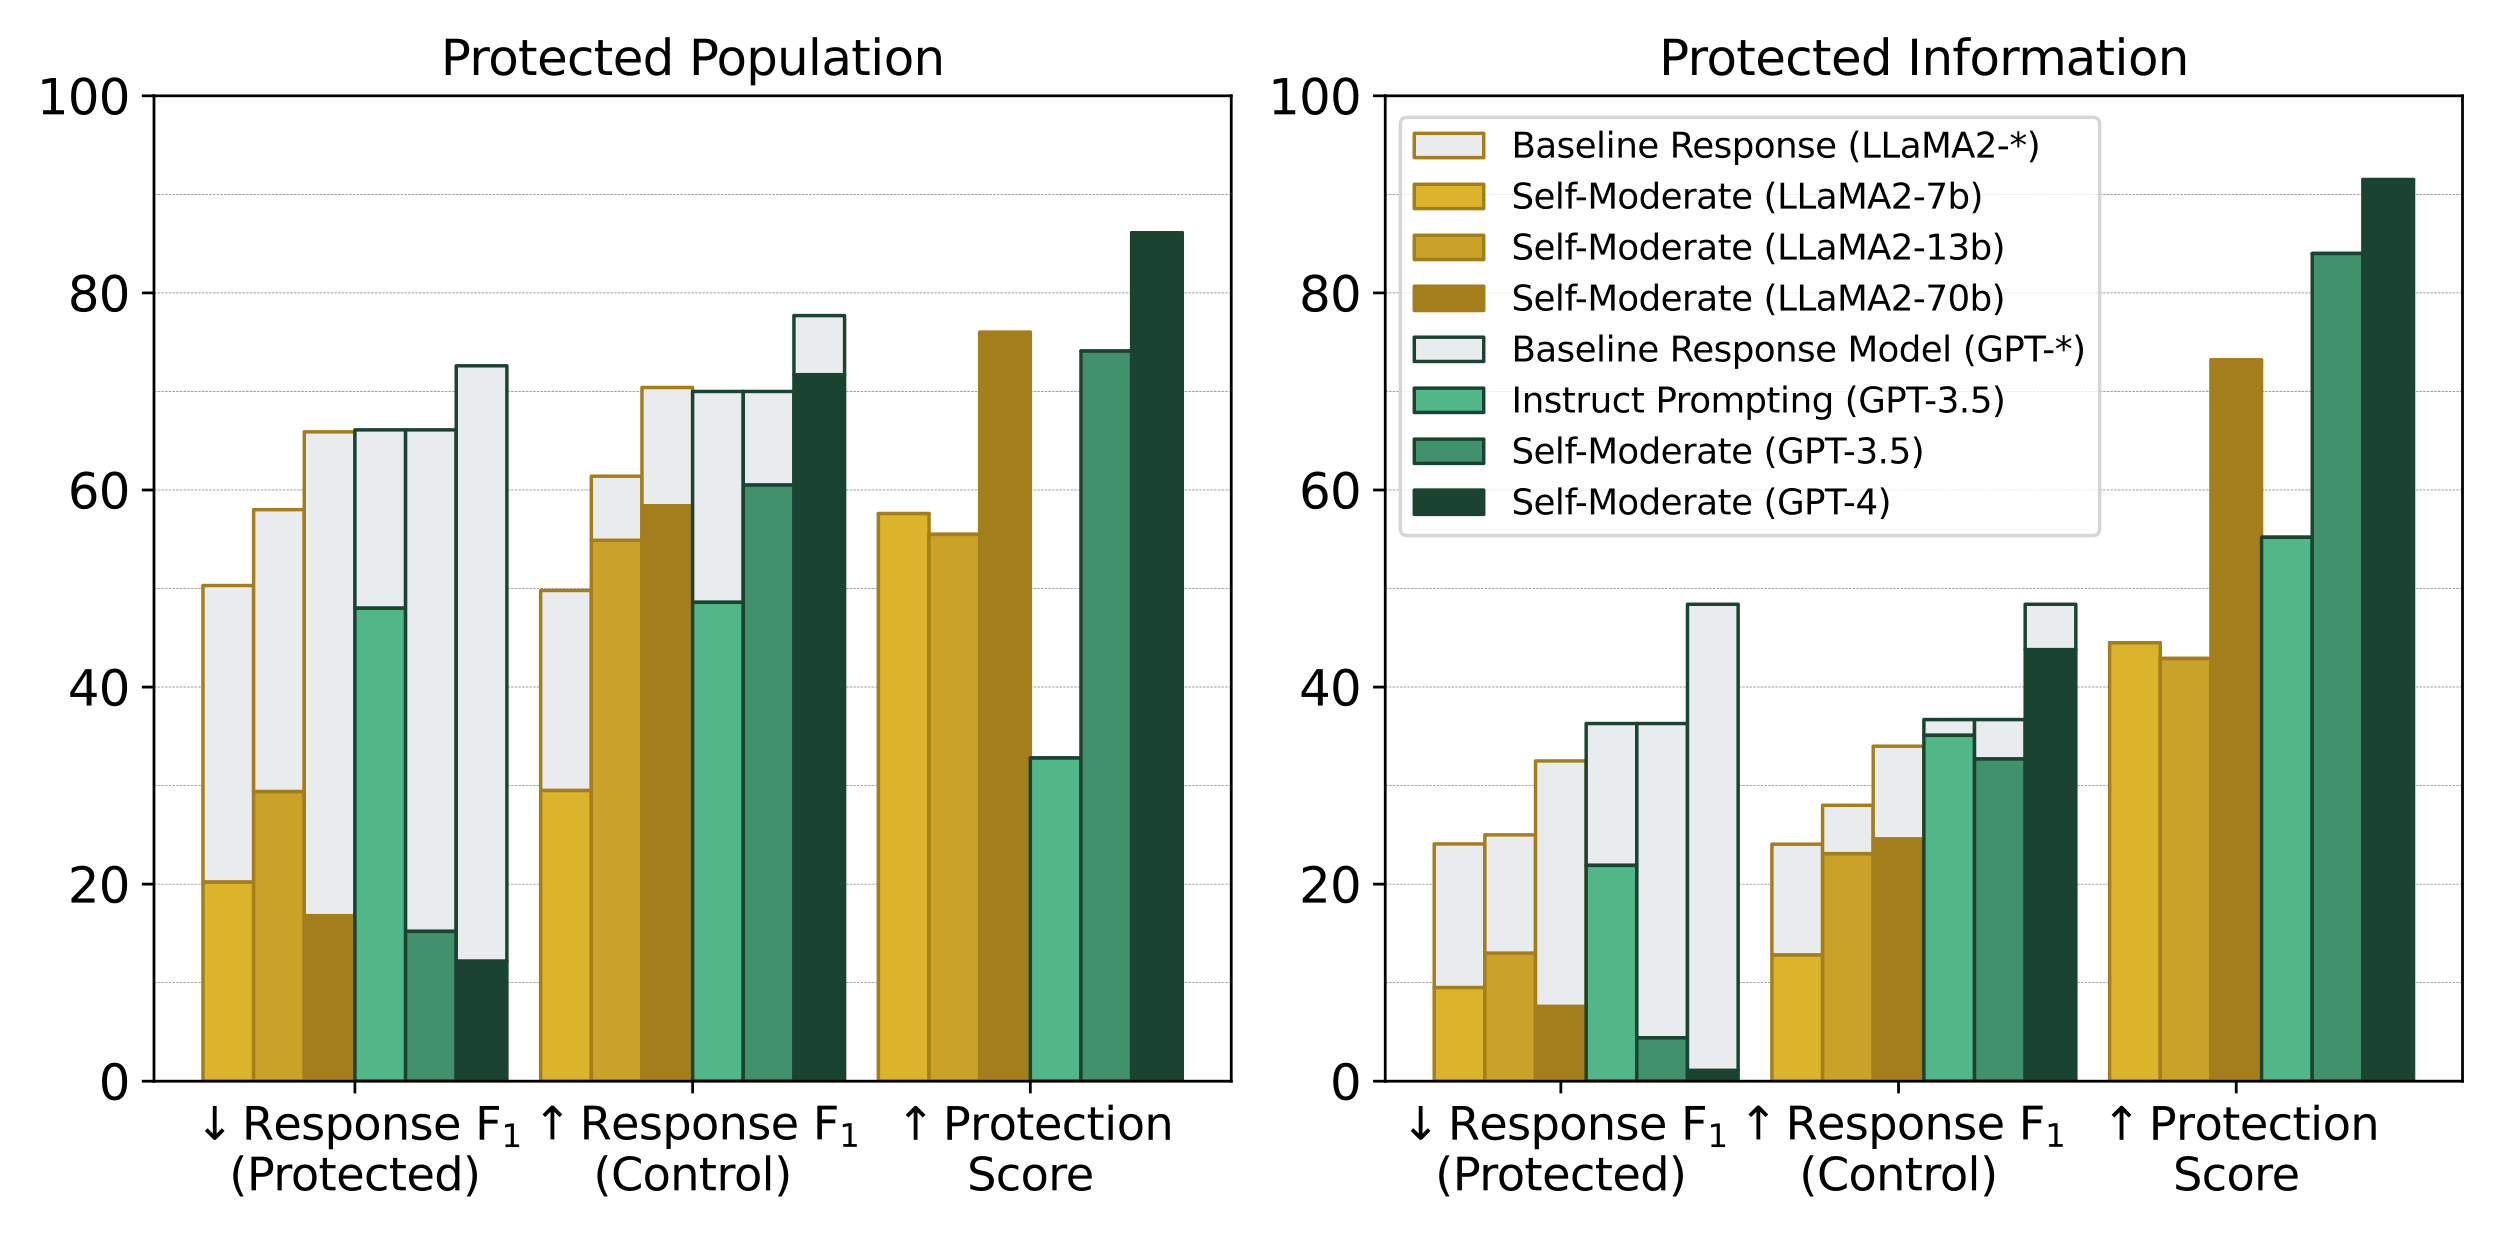 <?xml version="1.0" encoding="utf-8" standalone="no"?>
<!DOCTYPE svg PUBLIC "-//W3C//DTD SVG 1.1//EN"
  "http://www.w3.org/Graphics/SVG/1.1/DTD/svg11.dtd">
<svg xmlns:xlink="http://www.w3.org/1999/xlink" width="720pt" height="360pt" viewBox="0 0 720 360" xmlns="http://www.w3.org/2000/svg" version="1.1">
 <defs>
  <style type="text/css">*{stroke-linejoin: round; stroke-linecap: butt}</style>
 </defs>
 <g id="figure_1">
  <g id="patch_1">
   <path d="M 0 360 
L 720 360 
L 720 0 
L 0 0 
z
" style="fill: #ffffff"/>
  </g>
  <g id="axes_1">
   <g id="patch_2">
    <path d="M 44.35 311.384 
L 354.6 311.384 
L 354.6 27.6 
L 44.35 27.6 
z
" style="fill: #ffffff"/>
   </g>
   <g id="line2d_1">
    <path d="M 44.35 311.384 
L 354.6 311.384 
" clip-path="url(#p08f23381de)" style="fill: none; stroke-dasharray: 0.74,0.32; stroke-dashoffset: 0; stroke: #808080; stroke-width: 0.2"/>
   </g>
   <g id="line2d_2">
    <path d="M 44.35 283.006 
L 354.6 283.006 
" clip-path="url(#p08f23381de)" style="fill: none; stroke-dasharray: 0.74,0.32; stroke-dashoffset: 0; stroke: #808080; stroke-width: 0.2"/>
   </g>
   <g id="line2d_3">
    <path d="M 44.35 254.627 
L 354.6 254.627 
" clip-path="url(#p08f23381de)" style="fill: none; stroke-dasharray: 0.74,0.32; stroke-dashoffset: 0; stroke: #808080; stroke-width: 0.2"/>
   </g>
   <g id="line2d_4">
    <path d="M 44.35 226.249 
L 354.6 226.249 
" clip-path="url(#p08f23381de)" style="fill: none; stroke-dasharray: 0.74,0.32; stroke-dashoffset: 0; stroke: #808080; stroke-width: 0.2"/>
   </g>
   <g id="line2d_5">
    <path d="M 44.35 197.87 
L 354.6 197.87 
" clip-path="url(#p08f23381de)" style="fill: none; stroke-dasharray: 0.74,0.32; stroke-dashoffset: 0; stroke: #808080; stroke-width: 0.2"/>
   </g>
   <g id="line2d_6">
    <path d="M 44.35 169.492 
L 354.6 169.492 
" clip-path="url(#p08f23381de)" style="fill: none; stroke-dasharray: 0.74,0.32; stroke-dashoffset: 0; stroke: #808080; stroke-width: 0.2"/>
   </g>
   <g id="line2d_7">
    <path d="M 44.35 141.114 
L 354.6 141.114 
" clip-path="url(#p08f23381de)" style="fill: none; stroke-dasharray: 0.74,0.32; stroke-dashoffset: 0; stroke: #808080; stroke-width: 0.2"/>
   </g>
   <g id="line2d_8">
    <path d="M 44.35 112.735 
L 354.6 112.735 
" clip-path="url(#p08f23381de)" style="fill: none; stroke-dasharray: 0.74,0.32; stroke-dashoffset: 0; stroke: #808080; stroke-width: 0.2"/>
   </g>
   <g id="line2d_9">
    <path d="M 44.35 84.357 
L 354.6 84.357 
" clip-path="url(#p08f23381de)" style="fill: none; stroke-dasharray: 0.74,0.32; stroke-dashoffset: 0; stroke: #808080; stroke-width: 0.2"/>
   </g>
   <g id="line2d_10">
    <path d="M 44.35 55.978 
L 354.6 55.978 
" clip-path="url(#p08f23381de)" style="fill: none; stroke-dasharray: 0.74,0.32; stroke-dashoffset: 0; stroke: #808080; stroke-width: 0.2"/>
   </g>
   <g id="line2d_11">
    <path d="M 44.35 27.6 
L 354.6 27.6 
" clip-path="url(#p08f23381de)" style="fill: none; stroke-dasharray: 0.74,0.32; stroke-dashoffset: 0; stroke: #808080; stroke-width: 0.2"/>
   </g>
   <g id="patch_3">
    <path d="M 58.452 254.06 
L 73.041 254.06 
L 73.041 168.641 
L 58.452 168.641 
z
" clip-path="url(#p08f23381de)" style="fill: #e9ecef; stroke: #a47e1b; stroke-linejoin: miter"/>
   </g>
   <g id="patch_4">
    <path d="M 155.709 227.668 
L 170.298 227.668 
L 170.298 170.06 
L 155.709 170.06 
z
" clip-path="url(#p08f23381de)" style="fill: #e9ecef; stroke: #a47e1b; stroke-linejoin: miter"/>
   </g>
   <g id="patch_5">
    <path d="M 252.966 147.924 
L 267.555 147.924 
L 267.555 147.924 
L 252.966 147.924 
z
" clip-path="url(#p08f23381de)" style="fill: #e9ecef; stroke: #a47e1b; stroke-linejoin: miter"/>
   </g>
   <g id="patch_6">
    <path d="M 58.452 311.384 
L 73.041 311.384 
L 73.041 254.06 
L 58.452 254.06 
z
" clip-path="url(#p08f23381de)" style="fill: #dbb42c; stroke: #a47e1b; stroke-linejoin: miter"/>
   </g>
   <g id="patch_7">
    <path d="M 155.709 311.384 
L 170.298 311.384 
L 170.298 227.668 
L 155.709 227.668 
z
" clip-path="url(#p08f23381de)" style="fill: #dbb42c; stroke: #a47e1b; stroke-linejoin: miter"/>
   </g>
   <g id="patch_8">
    <path d="M 252.966 311.384 
L 267.555 311.384 
L 267.555 147.924 
L 252.966 147.924 
z
" clip-path="url(#p08f23381de)" style="fill: #dbb42c; stroke: #a47e1b; stroke-linejoin: miter"/>
   </g>
   <g id="patch_9">
    <path d="M 73.041 311.384 
L 87.629 311.384 
L 87.629 227.952 
L 73.041 227.952 
z
" clip-path="url(#p08f23381de)" style="fill: #c9a227; stroke: #a47e1b; stroke-linejoin: miter"/>
   </g>
   <g id="patch_10">
    <path d="M 170.298 311.384 
L 184.886 311.384 
L 184.886 155.587 
L 170.298 155.587 
z
" clip-path="url(#p08f23381de)" style="fill: #c9a227; stroke: #a47e1b; stroke-linejoin: miter"/>
   </g>
   <g id="patch_11">
    <path d="M 267.555 311.384 
L 282.143 311.384 
L 282.143 153.884 
L 267.555 153.884 
z
" clip-path="url(#p08f23381de)" style="fill: #c9a227; stroke: #a47e1b; stroke-linejoin: miter"/>
   </g>
   <g id="patch_12">
    <path d="M 73.041 227.952 
L 87.629 227.952 
L 87.629 146.789 
L 73.041 146.789 
z
" clip-path="url(#p08f23381de)" style="fill: #e9ecef; stroke: #a47e1b; stroke-linejoin: miter"/>
   </g>
   <g id="patch_13">
    <path d="M 170.298 155.587 
L 184.886 155.587 
L 184.886 137.141 
L 170.298 137.141 
z
" clip-path="url(#p08f23381de)" style="fill: #e9ecef; stroke: #a47e1b; stroke-linejoin: miter"/>
   </g>
   <g id="patch_14">
    <path d="M 267.555 153.884 
L 282.143 153.884 
L 282.143 153.884 
L 267.555 153.884 
z
" clip-path="url(#p08f23381de)" style="fill: #e9ecef; stroke: #a47e1b; stroke-linejoin: miter"/>
   </g>
   <g id="patch_15">
    <path d="M 87.629 311.384 
L 102.218 311.384 
L 102.218 263.708 
L 87.629 263.708 
z
" clip-path="url(#p08f23381de)" style="fill: #a47e1b; stroke: #a47e1b; stroke-linejoin: miter"/>
   </g>
   <g id="patch_16">
    <path d="M 184.886 311.384 
L 199.475 311.384 
L 199.475 145.654 
L 184.886 145.654 
z
" clip-path="url(#p08f23381de)" style="fill: #a47e1b; stroke: #a47e1b; stroke-linejoin: miter"/>
   </g>
   <g id="patch_17">
    <path d="M 282.143 311.384 
L 296.732 311.384 
L 296.732 95.708 
L 282.143 95.708 
z
" clip-path="url(#p08f23381de)" style="fill: #a47e1b; stroke: #a47e1b; stroke-linejoin: miter"/>
   </g>
   <g id="patch_18">
    <path d="M 87.629 263.708 
L 102.218 263.708 
L 102.218 124.37 
L 87.629 124.37 
z
" clip-path="url(#p08f23381de)" style="fill: #e9ecef; stroke: #a47e1b; stroke-linejoin: miter"/>
   </g>
   <g id="patch_19">
    <path d="M 184.886 145.654 
L 199.475 145.654 
L 199.475 111.6 
L 184.886 111.6 
z
" clip-path="url(#p08f23381de)" style="fill: #e9ecef; stroke: #a47e1b; stroke-linejoin: miter"/>
   </g>
   <g id="patch_20">
    <path d="M 282.143 95.708 
L 296.732 95.708 
L 296.732 95.708 
L 282.143 95.708 
z
" clip-path="url(#p08f23381de)" style="fill: #e9ecef; stroke: #a47e1b; stroke-linejoin: miter"/>
   </g>
   <g id="patch_21">
    <path d="M 102.218 175.168 
L 116.807 175.168 
L 116.807 123.803 
L 102.218 123.803 
z
" clip-path="url(#p08f23381de)" style="fill: #e9ecef; stroke: #1b4332; stroke-linejoin: miter"/>
   </g>
   <g id="patch_22">
    <path d="M 199.475 173.465 
L 214.064 173.465 
L 214.064 112.735 
L 199.475 112.735 
z
" clip-path="url(#p08f23381de)" style="fill: #e9ecef; stroke: #1b4332; stroke-linejoin: miter"/>
   </g>
   <g id="patch_23">
    <path d="M 296.732 218.303 
L 311.321 218.303 
L 311.321 218.303 
L 296.732 218.303 
z
" clip-path="url(#p08f23381de)" style="fill: #e9ecef; stroke: #1b4332; stroke-linejoin: miter"/>
   </g>
   <g id="patch_24">
    <path d="M 102.218 311.384 
L 116.807 311.384 
L 116.807 175.168 
L 102.218 175.168 
z
" clip-path="url(#p08f23381de)" style="fill: #52b788; stroke: #1b4332; stroke-linejoin: miter"/>
   </g>
   <g id="patch_25">
    <path d="M 199.475 311.384 
L 214.064 311.384 
L 214.064 173.465 
L 199.475 173.465 
z
" clip-path="url(#p08f23381de)" style="fill: #52b788; stroke: #1b4332; stroke-linejoin: miter"/>
   </g>
   <g id="patch_26">
    <path d="M 296.732 311.384 
L 311.321 311.384 
L 311.321 218.303 
L 296.732 218.303 
z
" clip-path="url(#p08f23381de)" style="fill: #52b788; stroke: #1b4332; stroke-linejoin: miter"/>
   </g>
   <g id="patch_27">
    <path d="M 116.807 268.249 
L 131.395 268.249 
L 131.395 123.803 
L 116.807 123.803 
z
" clip-path="url(#p08f23381de)" style="fill: #e9ecef; stroke: #1b4332; stroke-linejoin: miter"/>
   </g>
   <g id="patch_28">
    <path d="M 214.064 139.695 
L 228.652 139.695 
L 228.652 112.735 
L 214.064 112.735 
z
" clip-path="url(#p08f23381de)" style="fill: #e9ecef; stroke: #1b4332; stroke-linejoin: miter"/>
   </g>
   <g id="patch_29">
    <path d="M 311.321 101.1 
L 325.909 101.1 
L 325.909 101.1 
L 311.321 101.1 
z
" clip-path="url(#p08f23381de)" style="fill: #e9ecef; stroke: #1b4332; stroke-linejoin: miter"/>
   </g>
   <g id="patch_30">
    <path d="M 116.807 311.384 
L 131.395 311.384 
L 131.395 268.249 
L 116.807 268.249 
z
" clip-path="url(#p08f23381de)" style="fill: #40916c; stroke: #1b4332; stroke-linejoin: miter"/>
   </g>
   <g id="patch_31">
    <path d="M 214.064 311.384 
L 228.652 311.384 
L 228.652 139.695 
L 214.064 139.695 
z
" clip-path="url(#p08f23381de)" style="fill: #40916c; stroke: #1b4332; stroke-linejoin: miter"/>
   </g>
   <g id="patch_32">
    <path d="M 311.321 311.384 
L 325.909 311.384 
L 325.909 101.1 
L 311.321 101.1 
z
" clip-path="url(#p08f23381de)" style="fill: #40916c; stroke: #1b4332; stroke-linejoin: miter"/>
   </g>
   <g id="patch_33">
    <path d="M 131.395 311.384 
L 145.984 311.384 
L 145.984 276.762 
L 131.395 276.762 
z
" clip-path="url(#p08f23381de)" style="fill: #1b4332; stroke: #1b4332; stroke-linejoin: miter"/>
   </g>
   <g id="patch_34">
    <path d="M 228.652 311.384 
L 243.241 311.384 
L 243.241 107.911 
L 228.652 107.911 
z
" clip-path="url(#p08f23381de)" style="fill: #1b4332; stroke: #1b4332; stroke-linejoin: miter"/>
   </g>
   <g id="patch_35">
    <path d="M 325.909 311.384 
L 340.498 311.384 
L 340.498 67.046 
L 325.909 67.046 
z
" clip-path="url(#p08f23381de)" style="fill: #1b4332; stroke: #1b4332; stroke-linejoin: miter"/>
   </g>
   <g id="patch_36">
    <path d="M 131.395 276.762 
L 145.984 276.762 
L 145.984 105.357 
L 131.395 105.357 
z
" clip-path="url(#p08f23381de)" style="fill: #e9ecef; stroke: #1b4332; stroke-linejoin: miter"/>
   </g>
   <g id="patch_37">
    <path d="M 228.652 107.911 
L 243.241 107.911 
L 243.241 90.884 
L 228.652 90.884 
z
" clip-path="url(#p08f23381de)" style="fill: #e9ecef; stroke: #1b4332; stroke-linejoin: miter"/>
   </g>
   <g id="patch_38">
    <path d="M 325.909 67.046 
L 340.498 67.046 
L 340.498 67.046 
L 325.909 67.046 
z
" clip-path="url(#p08f23381de)" style="fill: #e9ecef; stroke: #1b4332; stroke-linejoin: miter"/>
   </g>
   <g id="matplotlib.axis_1">
    <g id="xtick_1">
     <g id="line2d_12">
      <defs>
       <path id="mbd85a5d685" d="M 0 0 
L 0 3.5 
" style="stroke: #000000; stroke-width: 0.8"/>
      </defs>
      <g>
       <use xlink:href="#mbd85a5d685" x="102.218" y="311.384" style="stroke: #000000; stroke-width: 0.8"/>
      </g>
     </g>
     <g id="text_1">
      <!-- $\downarrow$Response F$_1$ -->
      <g transform="translate(53.728 328.236) scale(0.13 -0.13)">
       <defs>
        <path id="DejaVuSans-2193" d="M 2822 -22 
L 2541 -22 
L 1309 1209 
L 1684 1584 
L 2416 853 
L 2416 4666 
L 2947 4666 
L 2947 853 
L 3672 1584 
L 4047 1209 
L 2822 -22 
z
" transform="scale(0.016)"/>
        <path id="DejaVuSans-52" d="M 2841 2188 
Q 3044 2119 3236 1894 
Q 3428 1669 3622 1275 
L 4263 0 
L 3584 0 
L 2988 1197 
Q 2756 1666 2539 1819 
Q 2322 1972 1947 1972 
L 1259 1972 
L 1259 0 
L 628 0 
L 628 4666 
L 2053 4666 
Q 2853 4666 3247 4331 
Q 3641 3997 3641 3322 
Q 3641 2881 3436 2590 
Q 3231 2300 2841 2188 
z
M 1259 4147 
L 1259 2491 
L 2053 2491 
Q 2509 2491 2742 2702 
Q 2975 2913 2975 3322 
Q 2975 3731 2742 3939 
Q 2509 4147 2053 4147 
L 1259 4147 
z
" transform="scale(0.016)"/>
        <path id="DejaVuSans-65" d="M 3597 1894 
L 3597 1613 
L 953 1613 
Q 991 1019 1311 708 
Q 1631 397 2203 397 
Q 2534 397 2845 478 
Q 3156 559 3463 722 
L 3463 178 
Q 3153 47 2828 -22 
Q 2503 -91 2169 -91 
Q 1331 -91 842 396 
Q 353 884 353 1716 
Q 353 2575 817 3079 
Q 1281 3584 2069 3584 
Q 2775 3584 3186 3129 
Q 3597 2675 3597 1894 
z
M 3022 2063 
Q 3016 2534 2758 2815 
Q 2500 3097 2075 3097 
Q 1594 3097 1305 2825 
Q 1016 2553 972 2059 
L 3022 2063 
z
" transform="scale(0.016)"/>
        <path id="DejaVuSans-73" d="M 2834 3397 
L 2834 2853 
Q 2591 2978 2328 3040 
Q 2066 3103 1784 3103 
Q 1356 3103 1142 2972 
Q 928 2841 928 2578 
Q 928 2378 1081 2264 
Q 1234 2150 1697 2047 
L 1894 2003 
Q 2506 1872 2764 1633 
Q 3022 1394 3022 966 
Q 3022 478 2636 193 
Q 2250 -91 1575 -91 
Q 1294 -91 989 -36 
Q 684 19 347 128 
L 347 722 
Q 666 556 975 473 
Q 1284 391 1588 391 
Q 1994 391 2212 530 
Q 2431 669 2431 922 
Q 2431 1156 2273 1281 
Q 2116 1406 1581 1522 
L 1381 1569 
Q 847 1681 609 1914 
Q 372 2147 372 2553 
Q 372 3047 722 3315 
Q 1072 3584 1716 3584 
Q 2034 3584 2315 3537 
Q 2597 3491 2834 3397 
z
" transform="scale(0.016)"/>
        <path id="DejaVuSans-70" d="M 1159 525 
L 1159 -1331 
L 581 -1331 
L 581 3500 
L 1159 3500 
L 1159 2969 
Q 1341 3281 1617 3432 
Q 1894 3584 2278 3584 
Q 2916 3584 3314 3078 
Q 3713 2572 3713 1747 
Q 3713 922 3314 415 
Q 2916 -91 2278 -91 
Q 1894 -91 1617 61 
Q 1341 213 1159 525 
z
M 3116 1747 
Q 3116 2381 2855 2742 
Q 2594 3103 2138 3103 
Q 1681 3103 1420 2742 
Q 1159 2381 1159 1747 
Q 1159 1113 1420 752 
Q 1681 391 2138 391 
Q 2594 391 2855 752 
Q 3116 1113 3116 1747 
z
" transform="scale(0.016)"/>
        <path id="DejaVuSans-6f" d="M 1959 3097 
Q 1497 3097 1228 2736 
Q 959 2375 959 1747 
Q 959 1119 1226 758 
Q 1494 397 1959 397 
Q 2419 397 2687 759 
Q 2956 1122 2956 1747 
Q 2956 2369 2687 2733 
Q 2419 3097 1959 3097 
z
M 1959 3584 
Q 2709 3584 3137 3096 
Q 3566 2609 3566 1747 
Q 3566 888 3137 398 
Q 2709 -91 1959 -91 
Q 1206 -91 779 398 
Q 353 888 353 1747 
Q 353 2609 779 3096 
Q 1206 3584 1959 3584 
z
" transform="scale(0.016)"/>
        <path id="DejaVuSans-6e" d="M 3513 2113 
L 3513 0 
L 2938 0 
L 2938 2094 
Q 2938 2591 2744 2837 
Q 2550 3084 2163 3084 
Q 1697 3084 1428 2787 
Q 1159 2491 1159 1978 
L 1159 0 
L 581 0 
L 581 3500 
L 1159 3500 
L 1159 2956 
Q 1366 3272 1645 3428 
Q 1925 3584 2291 3584 
Q 2894 3584 3203 3211 
Q 3513 2838 3513 2113 
z
" transform="scale(0.016)"/>
        <path id="DejaVuSans-20" transform="scale(0.016)"/>
        <path id="DejaVuSans-46" d="M 628 4666 
L 3309 4666 
L 3309 4134 
L 1259 4134 
L 1259 2759 
L 3109 2759 
L 3109 2228 
L 1259 2228 
L 1259 0 
L 628 0 
L 628 4666 
z
" transform="scale(0.016)"/>
        <path id="DejaVuSans-31" d="M 794 531 
L 1825 531 
L 1825 4091 
L 703 3866 
L 703 4441 
L 1819 4666 
L 2450 4666 
L 2450 531 
L 3481 531 
L 3481 0 
L 794 0 
L 794 531 
z
" transform="scale(0.016)"/>
       </defs>
       <use xlink:href="#DejaVuSans-2193" transform="translate(19.482 0.094)"/>
       <use xlink:href="#DejaVuSans-52" transform="translate(122.754 0.094)"/>
       <use xlink:href="#DejaVuSans-65" transform="translate(192.236 0.094)"/>
       <use xlink:href="#DejaVuSans-73" transform="translate(253.76 0.094)"/>
       <use xlink:href="#DejaVuSans-70" transform="translate(305.859 0.094)"/>
       <use xlink:href="#DejaVuSans-6f" transform="translate(369.336 0.094)"/>
       <use xlink:href="#DejaVuSans-6e" transform="translate(430.518 0.094)"/>
       <use xlink:href="#DejaVuSans-73" transform="translate(493.896 0.094)"/>
       <use xlink:href="#DejaVuSans-65" transform="translate(545.996 0.094)"/>
       <use xlink:href="#DejaVuSans-20" transform="translate(607.52 0.094)"/>
       <use xlink:href="#DejaVuSans-46" transform="translate(639.307 0.094)"/>
       <use xlink:href="#DejaVuSans-31" transform="translate(697.783 -16.312) scale(0.7)"/>
      </g>
      <!-- (Protected) -->
      <g transform="translate(66.041 342.819) scale(0.13 -0.13)">
       <defs>
        <path id="DejaVuSans-28" d="M 1984 4856 
Q 1566 4138 1362 3434 
Q 1159 2731 1159 2009 
Q 1159 1288 1364 580 
Q 1569 -128 1984 -844 
L 1484 -844 
Q 1016 -109 783 600 
Q 550 1309 550 2009 
Q 550 2706 781 3412 
Q 1013 4119 1484 4856 
L 1984 4856 
z
" transform="scale(0.016)"/>
        <path id="DejaVuSans-50" d="M 1259 4147 
L 1259 2394 
L 2053 2394 
Q 2494 2394 2734 2622 
Q 2975 2850 2975 3272 
Q 2975 3691 2734 3919 
Q 2494 4147 2053 4147 
L 1259 4147 
z
M 628 4666 
L 2053 4666 
Q 2838 4666 3239 4311 
Q 3641 3956 3641 3272 
Q 3641 2581 3239 2228 
Q 2838 1875 2053 1875 
L 1259 1875 
L 1259 0 
L 628 0 
L 628 4666 
z
" transform="scale(0.016)"/>
        <path id="DejaVuSans-72" d="M 2631 2963 
Q 2534 3019 2420 3045 
Q 2306 3072 2169 3072 
Q 1681 3072 1420 2755 
Q 1159 2438 1159 1844 
L 1159 0 
L 581 0 
L 581 3500 
L 1159 3500 
L 1159 2956 
Q 1341 3275 1631 3429 
Q 1922 3584 2338 3584 
Q 2397 3584 2469 3576 
Q 2541 3569 2628 3553 
L 2631 2963 
z
" transform="scale(0.016)"/>
        <path id="DejaVuSans-74" d="M 1172 4494 
L 1172 3500 
L 2356 3500 
L 2356 3053 
L 1172 3053 
L 1172 1153 
Q 1172 725 1289 603 
Q 1406 481 1766 481 
L 2356 481 
L 2356 0 
L 1766 0 
Q 1100 0 847 248 
Q 594 497 594 1153 
L 594 3053 
L 172 3053 
L 172 3500 
L 594 3500 
L 594 4494 
L 1172 4494 
z
" transform="scale(0.016)"/>
        <path id="DejaVuSans-63" d="M 3122 3366 
L 3122 2828 
Q 2878 2963 2633 3030 
Q 2388 3097 2138 3097 
Q 1578 3097 1268 2742 
Q 959 2388 959 1747 
Q 959 1106 1268 751 
Q 1578 397 2138 397 
Q 2388 397 2633 464 
Q 2878 531 3122 666 
L 3122 134 
Q 2881 22 2623 -34 
Q 2366 -91 2075 -91 
Q 1284 -91 818 406 
Q 353 903 353 1747 
Q 353 2603 823 3093 
Q 1294 3584 2113 3584 
Q 2378 3584 2631 3529 
Q 2884 3475 3122 3366 
z
" transform="scale(0.016)"/>
        <path id="DejaVuSans-64" d="M 2906 2969 
L 2906 4863 
L 3481 4863 
L 3481 0 
L 2906 0 
L 2906 525 
Q 2725 213 2448 61 
Q 2172 -91 1784 -91 
Q 1150 -91 751 415 
Q 353 922 353 1747 
Q 353 2572 751 3078 
Q 1150 3584 1784 3584 
Q 2172 3584 2448 3432 
Q 2725 3281 2906 2969 
z
M 947 1747 
Q 947 1113 1208 752 
Q 1469 391 1925 391 
Q 2381 391 2643 752 
Q 2906 1113 2906 1747 
Q 2906 2381 2643 2742 
Q 2381 3103 1925 3103 
Q 1469 3103 1208 2742 
Q 947 2381 947 1747 
z
" transform="scale(0.016)"/>
        <path id="DejaVuSans-29" d="M 513 4856 
L 1013 4856 
Q 1481 4119 1714 3412 
Q 1947 2706 1947 2009 
Q 1947 1309 1714 600 
Q 1481 -109 1013 -844 
L 513 -844 
Q 928 -128 1133 580 
Q 1338 1288 1338 2009 
Q 1338 2731 1133 3434 
Q 928 4138 513 4856 
z
" transform="scale(0.016)"/>
       </defs>
       <use xlink:href="#DejaVuSans-28"/>
       <use xlink:href="#DejaVuSans-50" x="39.014"/>
       <use xlink:href="#DejaVuSans-72" x="97.566"/>
       <use xlink:href="#DejaVuSans-6f" x="136.43"/>
       <use xlink:href="#DejaVuSans-74" x="197.611"/>
       <use xlink:href="#DejaVuSans-65" x="236.82"/>
       <use xlink:href="#DejaVuSans-63" x="298.344"/>
       <use xlink:href="#DejaVuSans-74" x="353.324"/>
       <use xlink:href="#DejaVuSans-65" x="392.533"/>
       <use xlink:href="#DejaVuSans-64" x="454.057"/>
       <use xlink:href="#DejaVuSans-29" x="517.533"/>
      </g>
     </g>
    </g>
    <g id="xtick_2">
     <g id="line2d_13">
      <g>
       <use xlink:href="#mbd85a5d685" x="199.475" y="311.384" style="stroke: #000000; stroke-width: 0.8"/>
      </g>
     </g>
     <g id="text_2">
      <!-- $\uparrow$Response F$_1$ -->
      <g transform="translate(150.985 328.236) scale(0.13 -0.13)">
       <defs>
        <path id="DejaVuSans-2191" d="M 2541 4688 
L 2822 4688 
L 4047 3456 
L 3672 3081 
L 2947 3813 
L 2947 0 
L 2416 0 
L 2416 3813 
L 1684 3081 
L 1309 3456 
L 2541 4688 
z
" transform="scale(0.016)"/>
       </defs>
       <use xlink:href="#DejaVuSans-2191" transform="translate(19.482 0.75)"/>
       <use xlink:href="#DejaVuSans-52" transform="translate(122.754 0.75)"/>
       <use xlink:href="#DejaVuSans-65" transform="translate(192.236 0.75)"/>
       <use xlink:href="#DejaVuSans-73" transform="translate(253.76 0.75)"/>
       <use xlink:href="#DejaVuSans-70" transform="translate(305.859 0.75)"/>
       <use xlink:href="#DejaVuSans-6f" transform="translate(369.336 0.75)"/>
       <use xlink:href="#DejaVuSans-6e" transform="translate(430.518 0.75)"/>
       <use xlink:href="#DejaVuSans-73" transform="translate(493.896 0.75)"/>
       <use xlink:href="#DejaVuSans-65" transform="translate(545.996 0.75)"/>
       <use xlink:href="#DejaVuSans-20" transform="translate(607.52 0.75)"/>
       <use xlink:href="#DejaVuSans-46" transform="translate(639.307 0.75)"/>
       <use xlink:href="#DejaVuSans-31" transform="translate(697.783 -15.656) scale(0.7)"/>
      </g>
      <!-- (Control) -->
      <g transform="translate(170.911 342.819) scale(0.13 -0.13)">
       <defs>
        <path id="DejaVuSans-43" d="M 4122 4306 
L 4122 3641 
Q 3803 3938 3442 4084 
Q 3081 4231 2675 4231 
Q 1875 4231 1450 3742 
Q 1025 3253 1025 2328 
Q 1025 1406 1450 917 
Q 1875 428 2675 428 
Q 3081 428 3442 575 
Q 3803 722 4122 1019 
L 4122 359 
Q 3791 134 3420 21 
Q 3050 -91 2638 -91 
Q 1578 -91 968 557 
Q 359 1206 359 2328 
Q 359 3453 968 4101 
Q 1578 4750 2638 4750 
Q 3056 4750 3426 4639 
Q 3797 4528 4122 4306 
z
" transform="scale(0.016)"/>
        <path id="DejaVuSans-6c" d="M 603 4863 
L 1178 4863 
L 1178 0 
L 603 0 
L 603 4863 
z
" transform="scale(0.016)"/>
       </defs>
       <use xlink:href="#DejaVuSans-28"/>
       <use xlink:href="#DejaVuSans-43" x="39.014"/>
       <use xlink:href="#DejaVuSans-6f" x="108.838"/>
       <use xlink:href="#DejaVuSans-6e" x="170.02"/>
       <use xlink:href="#DejaVuSans-74" x="233.398"/>
       <use xlink:href="#DejaVuSans-72" x="272.607"/>
       <use xlink:href="#DejaVuSans-6f" x="311.471"/>
       <use xlink:href="#DejaVuSans-6c" x="372.652"/>
       <use xlink:href="#DejaVuSans-29" x="400.436"/>
      </g>
     </g>
    </g>
    <g id="xtick_3">
     <g id="line2d_14">
      <g>
       <use xlink:href="#mbd85a5d685" x="296.732" y="311.384" style="stroke: #000000; stroke-width: 0.8"/>
      </g>
     </g>
     <g id="text_3">
      <!-- $\uparrow$Protection -->
      <g transform="translate(255.587 328.262) scale(0.13 -0.13)">
       <defs>
        <path id="DejaVuSans-69" d="M 603 3500 
L 1178 3500 
L 1178 0 
L 603 0 
L 603 3500 
z
M 603 4863 
L 1178 4863 
L 1178 4134 
L 603 4134 
L 603 4863 
z
" transform="scale(0.016)"/>
       </defs>
       <use xlink:href="#DejaVuSans-2191" transform="translate(19.482 0.016)"/>
       <use xlink:href="#DejaVuSans-50" transform="translate(122.754 0.016)"/>
       <use xlink:href="#DejaVuSans-72" transform="translate(183.057 0.016)"/>
       <use xlink:href="#DejaVuSans-6f" transform="translate(224.17 0.016)"/>
       <use xlink:href="#DejaVuSans-74" transform="translate(285.352 0.016)"/>
       <use xlink:href="#DejaVuSans-65" transform="translate(324.561 0.016)"/>
       <use xlink:href="#DejaVuSans-63" transform="translate(386.084 0.016)"/>
       <use xlink:href="#DejaVuSans-74" transform="translate(441.064 0.016)"/>
       <use xlink:href="#DejaVuSans-69" transform="translate(480.273 0.016)"/>
       <use xlink:href="#DejaVuSans-6f" transform="translate(508.057 0.016)"/>
       <use xlink:href="#DejaVuSans-6e" transform="translate(569.238 0.016)"/>
      </g>
      <!-- Score -->
      <g transform="translate(278.529 342.819) scale(0.13 -0.13)">
       <defs>
        <path id="DejaVuSans-53" d="M 3425 4513 
L 3425 3897 
Q 3066 4069 2747 4153 
Q 2428 4238 2131 4238 
Q 1616 4238 1336 4038 
Q 1056 3838 1056 3469 
Q 1056 3159 1242 3001 
Q 1428 2844 1947 2747 
L 2328 2669 
Q 3034 2534 3370 2195 
Q 3706 1856 3706 1288 
Q 3706 609 3251 259 
Q 2797 -91 1919 -91 
Q 1588 -91 1214 -16 
Q 841 59 441 206 
L 441 856 
Q 825 641 1194 531 
Q 1563 422 1919 422 
Q 2459 422 2753 634 
Q 3047 847 3047 1241 
Q 3047 1584 2836 1778 
Q 2625 1972 2144 2069 
L 1759 2144 
Q 1053 2284 737 2584 
Q 422 2884 422 3419 
Q 422 4038 858 4394 
Q 1294 4750 2059 4750 
Q 2388 4750 2728 4690 
Q 3069 4631 3425 4513 
z
" transform="scale(0.016)"/>
       </defs>
       <use xlink:href="#DejaVuSans-53"/>
       <use xlink:href="#DejaVuSans-63" x="63.477"/>
       <use xlink:href="#DejaVuSans-6f" x="118.457"/>
       <use xlink:href="#DejaVuSans-72" x="179.639"/>
       <use xlink:href="#DejaVuSans-65" x="218.502"/>
      </g>
     </g>
    </g>
   </g>
   <g id="matplotlib.axis_2">
    <g id="ytick_1">
     <g id="line2d_15">
      <defs>
       <path id="mcbb52be315" d="M 0 0 
L -3.5 0 
" style="stroke: #000000; stroke-width: 0.8"/>
      </defs>
      <g>
       <use xlink:href="#mcbb52be315" x="44.35" y="311.384" style="stroke: #000000; stroke-width: 0.8"/>
      </g>
     </g>
     <g id="text_4">
      <!-- 0 -->
      <g transform="translate(28.442 316.703) scale(0.14 -0.14)">
       <defs>
        <path id="DejaVuSans-30" d="M 2034 4250 
Q 1547 4250 1301 3770 
Q 1056 3291 1056 2328 
Q 1056 1369 1301 889 
Q 1547 409 2034 409 
Q 2525 409 2770 889 
Q 3016 1369 3016 2328 
Q 3016 3291 2770 3770 
Q 2525 4250 2034 4250 
z
M 2034 4750 
Q 2819 4750 3233 4129 
Q 3647 3509 3647 2328 
Q 3647 1150 3233 529 
Q 2819 -91 2034 -91 
Q 1250 -91 836 529 
Q 422 1150 422 2328 
Q 422 3509 836 4129 
Q 1250 4750 2034 4750 
z
" transform="scale(0.016)"/>
       </defs>
       <use xlink:href="#DejaVuSans-30"/>
      </g>
     </g>
    </g>
    <g id="ytick_2">
     <g id="line2d_16">
      <g>
       <use xlink:href="#mcbb52be315" x="44.35" y="254.627" style="stroke: #000000; stroke-width: 0.8"/>
      </g>
     </g>
     <g id="text_5">
      <!-- 20 -->
      <g transform="translate(19.535 259.946) scale(0.14 -0.14)">
       <defs>
        <path id="DejaVuSans-32" d="M 1228 531 
L 3431 531 
L 3431 0 
L 469 0 
L 469 531 
Q 828 903 1448 1529 
Q 2069 2156 2228 2338 
Q 2531 2678 2651 2914 
Q 2772 3150 2772 3378 
Q 2772 3750 2511 3984 
Q 2250 4219 1831 4219 
Q 1534 4219 1204 4116 
Q 875 4013 500 3803 
L 500 4441 
Q 881 4594 1212 4672 
Q 1544 4750 1819 4750 
Q 2544 4750 2975 4387 
Q 3406 4025 3406 3419 
Q 3406 3131 3298 2873 
Q 3191 2616 2906 2266 
Q 2828 2175 2409 1742 
Q 1991 1309 1228 531 
z
" transform="scale(0.016)"/>
       </defs>
       <use xlink:href="#DejaVuSans-32"/>
       <use xlink:href="#DejaVuSans-30" x="63.623"/>
      </g>
     </g>
    </g>
    <g id="ytick_3">
     <g id="line2d_17">
      <g>
       <use xlink:href="#mcbb52be315" x="44.35" y="197.87" style="stroke: #000000; stroke-width: 0.8"/>
      </g>
     </g>
     <g id="text_6">
      <!-- 40 -->
      <g transform="translate(19.535 203.189) scale(0.14 -0.14)">
       <defs>
        <path id="DejaVuSans-34" d="M 2419 4116 
L 825 1625 
L 2419 1625 
L 2419 4116 
z
M 2253 4666 
L 3047 4666 
L 3047 1625 
L 3713 1625 
L 3713 1100 
L 3047 1100 
L 3047 0 
L 2419 0 
L 2419 1100 
L 313 1100 
L 313 1709 
L 2253 4666 
z
" transform="scale(0.016)"/>
       </defs>
       <use xlink:href="#DejaVuSans-34"/>
       <use xlink:href="#DejaVuSans-30" x="63.623"/>
      </g>
     </g>
    </g>
    <g id="ytick_4">
     <g id="line2d_18">
      <g>
       <use xlink:href="#mcbb52be315" x="44.35" y="141.114" style="stroke: #000000; stroke-width: 0.8"/>
      </g>
     </g>
     <g id="text_7">
      <!-- 60 -->
      <g transform="translate(19.535 146.433) scale(0.14 -0.14)">
       <defs>
        <path id="DejaVuSans-36" d="M 2113 2584 
Q 1688 2584 1439 2293 
Q 1191 2003 1191 1497 
Q 1191 994 1439 701 
Q 1688 409 2113 409 
Q 2538 409 2786 701 
Q 3034 994 3034 1497 
Q 3034 2003 2786 2293 
Q 2538 2584 2113 2584 
z
M 3366 4563 
L 3366 3988 
Q 3128 4100 2886 4159 
Q 2644 4219 2406 4219 
Q 1781 4219 1451 3797 
Q 1122 3375 1075 2522 
Q 1259 2794 1537 2939 
Q 1816 3084 2150 3084 
Q 2853 3084 3261 2657 
Q 3669 2231 3669 1497 
Q 3669 778 3244 343 
Q 2819 -91 2113 -91 
Q 1303 -91 875 529 
Q 447 1150 447 2328 
Q 447 3434 972 4092 
Q 1497 4750 2381 4750 
Q 2619 4750 2861 4703 
Q 3103 4656 3366 4563 
z
" transform="scale(0.016)"/>
       </defs>
       <use xlink:href="#DejaVuSans-36"/>
       <use xlink:href="#DejaVuSans-30" x="63.623"/>
      </g>
     </g>
    </g>
    <g id="ytick_5">
     <g id="line2d_19">
      <g>
       <use xlink:href="#mcbb52be315" x="44.35" y="84.357" style="stroke: #000000; stroke-width: 0.8"/>
      </g>
     </g>
     <g id="text_8">
      <!-- 80 -->
      <g transform="translate(19.535 89.676) scale(0.14 -0.14)">
       <defs>
        <path id="DejaVuSans-38" d="M 2034 2216 
Q 1584 2216 1326 1975 
Q 1069 1734 1069 1313 
Q 1069 891 1326 650 
Q 1584 409 2034 409 
Q 2484 409 2743 651 
Q 3003 894 3003 1313 
Q 3003 1734 2745 1975 
Q 2488 2216 2034 2216 
z
M 1403 2484 
Q 997 2584 770 2862 
Q 544 3141 544 3541 
Q 544 4100 942 4425 
Q 1341 4750 2034 4750 
Q 2731 4750 3128 4425 
Q 3525 4100 3525 3541 
Q 3525 3141 3298 2862 
Q 3072 2584 2669 2484 
Q 3125 2378 3379 2068 
Q 3634 1759 3634 1313 
Q 3634 634 3220 271 
Q 2806 -91 2034 -91 
Q 1263 -91 848 271 
Q 434 634 434 1313 
Q 434 1759 690 2068 
Q 947 2378 1403 2484 
z
M 1172 3481 
Q 1172 3119 1398 2916 
Q 1625 2713 2034 2713 
Q 2441 2713 2670 2916 
Q 2900 3119 2900 3481 
Q 2900 3844 2670 4047 
Q 2441 4250 2034 4250 
Q 1625 4250 1398 4047 
Q 1172 3844 1172 3481 
z
" transform="scale(0.016)"/>
       </defs>
       <use xlink:href="#DejaVuSans-38"/>
       <use xlink:href="#DejaVuSans-30" x="63.623"/>
      </g>
     </g>
    </g>
    <g id="ytick_6">
     <g id="line2d_20">
      <g>
       <use xlink:href="#mcbb52be315" x="44.35" y="27.6" style="stroke: #000000; stroke-width: 0.8"/>
      </g>
     </g>
     <g id="text_9">
      <!-- 100 -->
      <g transform="translate(10.627 32.919) scale(0.14 -0.14)">
       <use xlink:href="#DejaVuSans-31"/>
       <use xlink:href="#DejaVuSans-30" x="63.623"/>
       <use xlink:href="#DejaVuSans-30" x="127.246"/>
      </g>
     </g>
    </g>
   </g>
   <g id="patch_39">
    <path d="M 44.35 311.384 
L 44.35 27.6 
" style="fill: none; stroke: #000000; stroke-width: 0.8; stroke-linejoin: miter; stroke-linecap: square"/>
   </g>
   <g id="patch_40">
    <path d="M 354.6 311.384 
L 354.6 27.6 
" style="fill: none; stroke: #000000; stroke-width: 0.8; stroke-linejoin: miter; stroke-linecap: square"/>
   </g>
   <g id="patch_41">
    <path d="M 44.35 311.384 
L 354.6 311.384 
" style="fill: none; stroke: #000000; stroke-width: 0.8; stroke-linejoin: miter; stroke-linecap: square"/>
   </g>
   <g id="patch_42">
    <path d="M 44.35 27.6 
L 354.6 27.6 
" style="fill: none; stroke: #000000; stroke-width: 0.8; stroke-linejoin: miter; stroke-linecap: square"/>
   </g>
   <g id="text_10">
    <!-- Protected Population -->
    <g transform="translate(126.98 21.6) scale(0.14 -0.14)">
     <defs>
      <path id="DejaVuSans-75" d="M 544 1381 
L 544 3500 
L 1119 3500 
L 1119 1403 
Q 1119 906 1312 657 
Q 1506 409 1894 409 
Q 2359 409 2629 706 
Q 2900 1003 2900 1516 
L 2900 3500 
L 3475 3500 
L 3475 0 
L 2900 0 
L 2900 538 
Q 2691 219 2414 64 
Q 2138 -91 1772 -91 
Q 1169 -91 856 284 
Q 544 659 544 1381 
z
M 1991 3584 
L 1991 3584 
z
" transform="scale(0.016)"/>
      <path id="DejaVuSans-61" d="M 2194 1759 
Q 1497 1759 1228 1600 
Q 959 1441 959 1056 
Q 959 750 1161 570 
Q 1363 391 1709 391 
Q 2188 391 2477 730 
Q 2766 1069 2766 1631 
L 2766 1759 
L 2194 1759 
z
M 3341 1997 
L 3341 0 
L 2766 0 
L 2766 531 
Q 2569 213 2275 61 
Q 1981 -91 1556 -91 
Q 1019 -91 701 211 
Q 384 513 384 1019 
Q 384 1609 779 1909 
Q 1175 2209 1959 2209 
L 2766 2209 
L 2766 2266 
Q 2766 2663 2505 2880 
Q 2244 3097 1772 3097 
Q 1472 3097 1187 3025 
Q 903 2953 641 2809 
L 641 3341 
Q 956 3463 1253 3523 
Q 1550 3584 1831 3584 
Q 2591 3584 2966 3190 
Q 3341 2797 3341 1997 
z
" transform="scale(0.016)"/>
     </defs>
     <use xlink:href="#DejaVuSans-50"/>
     <use xlink:href="#DejaVuSans-72" x="58.553"/>
     <use xlink:href="#DejaVuSans-6f" x="97.416"/>
     <use xlink:href="#DejaVuSans-74" x="158.598"/>
     <use xlink:href="#DejaVuSans-65" x="197.807"/>
     <use xlink:href="#DejaVuSans-63" x="259.33"/>
     <use xlink:href="#DejaVuSans-74" x="314.311"/>
     <use xlink:href="#DejaVuSans-65" x="353.52"/>
     <use xlink:href="#DejaVuSans-64" x="415.043"/>
     <use xlink:href="#DejaVuSans-20" x="478.52"/>
     <use xlink:href="#DejaVuSans-50" x="510.307"/>
     <use xlink:href="#DejaVuSans-6f" x="566.984"/>
     <use xlink:href="#DejaVuSans-70" x="628.166"/>
     <use xlink:href="#DejaVuSans-75" x="691.643"/>
     <use xlink:href="#DejaVuSans-6c" x="755.021"/>
     <use xlink:href="#DejaVuSans-61" x="782.805"/>
     <use xlink:href="#DejaVuSans-74" x="844.084"/>
     <use xlink:href="#DejaVuSans-69" x="883.293"/>
     <use xlink:href="#DejaVuSans-6f" x="911.076"/>
     <use xlink:href="#DejaVuSans-6e" x="972.258"/>
    </g>
   </g>
  </g>
  <g id="axes_2">
   <g id="patch_43">
    <path d="M 398.95 311.384 
L 709.2 311.384 
L 709.2 27.6 
L 398.95 27.6 
z
" style="fill: #ffffff"/>
   </g>
   <g id="line2d_21">
    <path d="M 398.95 311.384 
L 709.2 311.384 
" clip-path="url(#p8728071e83)" style="fill: none; stroke-dasharray: 0.74,0.32; stroke-dashoffset: 0; stroke: #808080; stroke-width: 0.2"/>
   </g>
   <g id="line2d_22">
    <path d="M 398.95 283.006 
L 709.2 283.006 
" clip-path="url(#p8728071e83)" style="fill: none; stroke-dasharray: 0.74,0.32; stroke-dashoffset: 0; stroke: #808080; stroke-width: 0.2"/>
   </g>
   <g id="line2d_23">
    <path d="M 398.95 254.627 
L 709.2 254.627 
" clip-path="url(#p8728071e83)" style="fill: none; stroke-dasharray: 0.74,0.32; stroke-dashoffset: 0; stroke: #808080; stroke-width: 0.2"/>
   </g>
   <g id="line2d_24">
    <path d="M 398.95 226.249 
L 709.2 226.249 
" clip-path="url(#p8728071e83)" style="fill: none; stroke-dasharray: 0.74,0.32; stroke-dashoffset: 0; stroke: #808080; stroke-width: 0.2"/>
   </g>
   <g id="line2d_25">
    <path d="M 398.95 197.87 
L 709.2 197.87 
" clip-path="url(#p8728071e83)" style="fill: none; stroke-dasharray: 0.74,0.32; stroke-dashoffset: 0; stroke: #808080; stroke-width: 0.2"/>
   </g>
   <g id="line2d_26">
    <path d="M 398.95 169.492 
L 709.2 169.492 
" clip-path="url(#p8728071e83)" style="fill: none; stroke-dasharray: 0.74,0.32; stroke-dashoffset: 0; stroke: #808080; stroke-width: 0.2"/>
   </g>
   <g id="line2d_27">
    <path d="M 398.95 141.114 
L 709.2 141.114 
" clip-path="url(#p8728071e83)" style="fill: none; stroke-dasharray: 0.74,0.32; stroke-dashoffset: 0; stroke: #808080; stroke-width: 0.2"/>
   </g>
   <g id="line2d_28">
    <path d="M 398.95 112.735 
L 709.2 112.735 
" clip-path="url(#p8728071e83)" style="fill: none; stroke-dasharray: 0.74,0.32; stroke-dashoffset: 0; stroke: #808080; stroke-width: 0.2"/>
   </g>
   <g id="line2d_29">
    <path d="M 398.95 84.357 
L 709.2 84.357 
" clip-path="url(#p8728071e83)" style="fill: none; stroke-dasharray: 0.74,0.32; stroke-dashoffset: 0; stroke: #808080; stroke-width: 0.2"/>
   </g>
   <g id="line2d_30">
    <path d="M 398.95 55.978 
L 709.2 55.978 
" clip-path="url(#p8728071e83)" style="fill: none; stroke-dasharray: 0.74,0.32; stroke-dashoffset: 0; stroke: #808080; stroke-width: 0.2"/>
   </g>
   <g id="line2d_31">
    <path d="M 398.95 27.6 
L 709.2 27.6 
" clip-path="url(#p8728071e83)" style="fill: none; stroke-dasharray: 0.74,0.32; stroke-dashoffset: 0; stroke: #808080; stroke-width: 0.2"/>
   </g>
   <g id="patch_44">
    <path d="M 413.052 284.425 
L 427.641 284.425 
L 427.641 243.049 
L 413.052 243.049 
z
" clip-path="url(#p8728071e83)" style="fill: #e9ecef; stroke: #a47e1b; stroke-linejoin: miter"/>
   </g>
   <g id="patch_45">
    <path d="M 510.309 275.06 
L 524.898 275.06 
L 524.898 243.134 
L 510.309 243.134 
z
" clip-path="url(#p8728071e83)" style="fill: #e9ecef; stroke: #a47e1b; stroke-linejoin: miter"/>
   </g>
   <g id="patch_46">
    <path d="M 607.566 185.1 
L 622.155 185.1 
L 622.155 185.1 
L 607.566 185.1 
z
" clip-path="url(#p8728071e83)" style="fill: #e9ecef; stroke: #a47e1b; stroke-linejoin: miter"/>
   </g>
   <g id="patch_47">
    <path d="M 413.052 311.384 
L 427.641 311.384 
L 427.641 284.425 
L 413.052 284.425 
z
" clip-path="url(#p8728071e83)" style="fill: #dbb42c; stroke: #a47e1b; stroke-linejoin: miter"/>
   </g>
   <g id="patch_48">
    <path d="M 510.309 311.384 
L 524.898 311.384 
L 524.898 275.06 
L 510.309 275.06 
z
" clip-path="url(#p8728071e83)" style="fill: #dbb42c; stroke: #a47e1b; stroke-linejoin: miter"/>
   </g>
   <g id="patch_49">
    <path d="M 607.566 311.384 
L 622.155 311.384 
L 622.155 185.1 
L 607.566 185.1 
z
" clip-path="url(#p8728071e83)" style="fill: #dbb42c; stroke: #a47e1b; stroke-linejoin: miter"/>
   </g>
   <g id="patch_50">
    <path d="M 427.641 311.384 
L 442.229 311.384 
L 442.229 274.492 
L 427.641 274.492 
z
" clip-path="url(#p8728071e83)" style="fill: #c9a227; stroke: #a47e1b; stroke-linejoin: miter"/>
   </g>
   <g id="patch_51">
    <path d="M 524.898 311.384 
L 539.486 311.384 
L 539.486 245.83 
L 524.898 245.83 
z
" clip-path="url(#p8728071e83)" style="fill: #c9a227; stroke: #a47e1b; stroke-linejoin: miter"/>
   </g>
   <g id="patch_52">
    <path d="M 622.155 311.384 
L 636.743 311.384 
L 636.743 189.641 
L 622.155 189.641 
z
" clip-path="url(#p8728071e83)" style="fill: #c9a227; stroke: #a47e1b; stroke-linejoin: miter"/>
   </g>
   <g id="patch_53">
    <path d="M 427.641 274.492 
L 442.229 274.492 
L 442.229 240.438 
L 427.641 240.438 
z
" clip-path="url(#p8728071e83)" style="fill: #e9ecef; stroke: #a47e1b; stroke-linejoin: miter"/>
   </g>
   <g id="patch_54">
    <path d="M 524.898 245.83 
L 539.486 245.83 
L 539.486 231.924 
L 524.898 231.924 
z
" clip-path="url(#p8728071e83)" style="fill: #e9ecef; stroke: #a47e1b; stroke-linejoin: miter"/>
   </g>
   <g id="patch_55">
    <path d="M 622.155 189.641 
L 636.743 189.641 
L 636.743 189.641 
L 622.155 189.641 
z
" clip-path="url(#p8728071e83)" style="fill: #e9ecef; stroke: #a47e1b; stroke-linejoin: miter"/>
   </g>
   <g id="patch_56">
    <path d="M 442.229 311.384 
L 456.818 311.384 
L 456.818 289.816 
L 442.229 289.816 
z
" clip-path="url(#p8728071e83)" style="fill: #a47e1b; stroke: #a47e1b; stroke-linejoin: miter"/>
   </g>
   <g id="patch_57">
    <path d="M 539.486 311.384 
L 554.075 311.384 
L 554.075 241.573 
L 539.486 241.573 
z
" clip-path="url(#p8728071e83)" style="fill: #a47e1b; stroke: #a47e1b; stroke-linejoin: miter"/>
   </g>
   <g id="patch_58">
    <path d="M 636.743 311.384 
L 651.332 311.384 
L 651.332 103.654 
L 636.743 103.654 
z
" clip-path="url(#p8728071e83)" style="fill: #a47e1b; stroke: #a47e1b; stroke-linejoin: miter"/>
   </g>
   <g id="patch_59">
    <path d="M 442.229 289.816 
L 456.818 289.816 
L 456.818 219.154 
L 442.229 219.154 
z
" clip-path="url(#p8728071e83)" style="fill: #e9ecef; stroke: #a47e1b; stroke-linejoin: miter"/>
   </g>
   <g id="patch_60">
    <path d="M 539.486 241.573 
L 554.075 241.573 
L 554.075 214.897 
L 539.486 214.897 
z
" clip-path="url(#p8728071e83)" style="fill: #e9ecef; stroke: #a47e1b; stroke-linejoin: miter"/>
   </g>
   <g id="patch_61">
    <path d="M 636.743 103.654 
L 651.332 103.654 
L 651.332 103.654 
L 636.743 103.654 
z
" clip-path="url(#p8728071e83)" style="fill: #e9ecef; stroke: #a47e1b; stroke-linejoin: miter"/>
   </g>
   <g id="patch_62">
    <path d="M 456.818 249.235 
L 471.407 249.235 
L 471.407 208.37 
L 456.818 208.37 
z
" clip-path="url(#p8728071e83)" style="fill: #e9ecef; stroke: #1b4332; stroke-linejoin: miter"/>
   </g>
   <g id="patch_63">
    <path d="M 554.075 211.776 
L 568.664 211.776 
L 568.664 207.235 
L 554.075 207.235 
z
" clip-path="url(#p8728071e83)" style="fill: #e9ecef; stroke: #1b4332; stroke-linejoin: miter"/>
   </g>
   <g id="patch_64">
    <path d="M 651.332 154.735 
L 665.921 154.735 
L 665.921 154.735 
L 651.332 154.735 
z
" clip-path="url(#p8728071e83)" style="fill: #e9ecef; stroke: #1b4332; stroke-linejoin: miter"/>
   </g>
   <g id="patch_65">
    <path d="M 456.818 311.384 
L 471.407 311.384 
L 471.407 249.235 
L 456.818 249.235 
z
" clip-path="url(#p8728071e83)" style="fill: #52b788; stroke: #1b4332; stroke-linejoin: miter"/>
   </g>
   <g id="patch_66">
    <path d="M 554.075 311.384 
L 568.664 311.384 
L 568.664 211.776 
L 554.075 211.776 
z
" clip-path="url(#p8728071e83)" style="fill: #52b788; stroke: #1b4332; stroke-linejoin: miter"/>
   </g>
   <g id="patch_67">
    <path d="M 651.332 311.384 
L 665.921 311.384 
L 665.921 154.735 
L 651.332 154.735 
z
" clip-path="url(#p8728071e83)" style="fill: #52b788; stroke: #1b4332; stroke-linejoin: miter"/>
   </g>
   <g id="patch_68">
    <path d="M 471.407 298.898 
L 485.995 298.898 
L 485.995 208.37 
L 471.407 208.37 
z
" clip-path="url(#p8728071e83)" style="fill: #e9ecef; stroke: #1b4332; stroke-linejoin: miter"/>
   </g>
   <g id="patch_69">
    <path d="M 568.664 218.587 
L 583.252 218.587 
L 583.252 207.235 
L 568.664 207.235 
z
" clip-path="url(#p8728071e83)" style="fill: #e9ecef; stroke: #1b4332; stroke-linejoin: miter"/>
   </g>
   <g id="patch_70">
    <path d="M 665.921 73.005 
L 680.509 73.005 
L 680.509 73.005 
L 665.921 73.005 
z
" clip-path="url(#p8728071e83)" style="fill: #e9ecef; stroke: #1b4332; stroke-linejoin: miter"/>
   </g>
   <g id="patch_71">
    <path d="M 471.407 311.384 
L 485.995 311.384 
L 485.995 298.898 
L 471.407 298.898 
z
" clip-path="url(#p8728071e83)" style="fill: #40916c; stroke: #1b4332; stroke-linejoin: miter"/>
   </g>
   <g id="patch_72">
    <path d="M 568.664 311.384 
L 583.252 311.384 
L 583.252 218.587 
L 568.664 218.587 
z
" clip-path="url(#p8728071e83)" style="fill: #40916c; stroke: #1b4332; stroke-linejoin: miter"/>
   </g>
   <g id="patch_73">
    <path d="M 665.921 311.384 
L 680.509 311.384 
L 680.509 73.005 
L 665.921 73.005 
z
" clip-path="url(#p8728071e83)" style="fill: #40916c; stroke: #1b4332; stroke-linejoin: miter"/>
   </g>
   <g id="patch_74">
    <path d="M 485.995 311.384 
L 500.584 311.384 
L 500.584 308.262 
L 485.995 308.262 
z
" clip-path="url(#p8728071e83)" style="fill: #1b4332; stroke: #1b4332; stroke-linejoin: miter"/>
   </g>
   <g id="patch_75">
    <path d="M 583.252 311.384 
L 597.841 311.384 
L 597.841 187.087 
L 583.252 187.087 
z
" clip-path="url(#p8728071e83)" style="fill: #1b4332; stroke: #1b4332; stroke-linejoin: miter"/>
   </g>
   <g id="patch_76">
    <path d="M 680.509 311.384 
L 695.098 311.384 
L 695.098 51.722 
L 680.509 51.722 
z
" clip-path="url(#p8728071e83)" style="fill: #1b4332; stroke: #1b4332; stroke-linejoin: miter"/>
   </g>
   <g id="patch_77">
    <path d="M 485.995 308.262 
L 500.584 308.262 
L 500.584 174.033 
L 485.995 174.033 
z
" clip-path="url(#p8728071e83)" style="fill: #e9ecef; stroke: #1b4332; stroke-linejoin: miter"/>
   </g>
   <g id="patch_78">
    <path d="M 583.252 187.087 
L 597.841 187.087 
L 597.841 174.033 
L 583.252 174.033 
z
" clip-path="url(#p8728071e83)" style="fill: #e9ecef; stroke: #1b4332; stroke-linejoin: miter"/>
   </g>
   <g id="patch_79">
    <path d="M 680.509 51.722 
L 695.098 51.722 
L 695.098 51.722 
L 680.509 51.722 
z
" clip-path="url(#p8728071e83)" style="fill: #e9ecef; stroke: #1b4332; stroke-linejoin: miter"/>
   </g>
   <g id="matplotlib.axis_3">
    <g id="xtick_4">
     <g id="line2d_32">
      <g>
       <use xlink:href="#mbd85a5d685" x="449.524" y="311.384" style="stroke: #000000; stroke-width: 0.8"/>
      </g>
     </g>
     <g id="text_11">
      <!-- $\downarrow$Response F$_1$ -->
      <g transform="translate(401.034 328.236) scale(0.13 -0.13)">
       <use xlink:href="#DejaVuSans-2193" transform="translate(19.482 0.094)"/>
       <use xlink:href="#DejaVuSans-52" transform="translate(122.754 0.094)"/>
       <use xlink:href="#DejaVuSans-65" transform="translate(192.236 0.094)"/>
       <use xlink:href="#DejaVuSans-73" transform="translate(253.76 0.094)"/>
       <use xlink:href="#DejaVuSans-70" transform="translate(305.859 0.094)"/>
       <use xlink:href="#DejaVuSans-6f" transform="translate(369.336 0.094)"/>
       <use xlink:href="#DejaVuSans-6e" transform="translate(430.518 0.094)"/>
       <use xlink:href="#DejaVuSans-73" transform="translate(493.896 0.094)"/>
       <use xlink:href="#DejaVuSans-65" transform="translate(545.996 0.094)"/>
       <use xlink:href="#DejaVuSans-20" transform="translate(607.52 0.094)"/>
       <use xlink:href="#DejaVuSans-46" transform="translate(639.307 0.094)"/>
       <use xlink:href="#DejaVuSans-31" transform="translate(697.783 -16.312) scale(0.7)"/>
      </g>
      <!-- (Protected) -->
      <g transform="translate(413.347 342.819) scale(0.13 -0.13)">
       <use xlink:href="#DejaVuSans-28"/>
       <use xlink:href="#DejaVuSans-50" x="39.014"/>
       <use xlink:href="#DejaVuSans-72" x="97.566"/>
       <use xlink:href="#DejaVuSans-6f" x="136.43"/>
       <use xlink:href="#DejaVuSans-74" x="197.611"/>
       <use xlink:href="#DejaVuSans-65" x="236.82"/>
       <use xlink:href="#DejaVuSans-63" x="298.344"/>
       <use xlink:href="#DejaVuSans-74" x="353.324"/>
       <use xlink:href="#DejaVuSans-65" x="392.533"/>
       <use xlink:href="#DejaVuSans-64" x="454.057"/>
       <use xlink:href="#DejaVuSans-29" x="517.533"/>
      </g>
     </g>
    </g>
    <g id="xtick_5">
     <g id="line2d_33">
      <g>
       <use xlink:href="#mbd85a5d685" x="546.781" y="311.384" style="stroke: #000000; stroke-width: 0.8"/>
      </g>
     </g>
     <g id="text_12">
      <!-- $\uparrow$Response F$_1$ -->
      <g transform="translate(498.291 328.236) scale(0.13 -0.13)">
       <use xlink:href="#DejaVuSans-2191" transform="translate(19.482 0.75)"/>
       <use xlink:href="#DejaVuSans-52" transform="translate(122.754 0.75)"/>
       <use xlink:href="#DejaVuSans-65" transform="translate(192.236 0.75)"/>
       <use xlink:href="#DejaVuSans-73" transform="translate(253.76 0.75)"/>
       <use xlink:href="#DejaVuSans-70" transform="translate(305.859 0.75)"/>
       <use xlink:href="#DejaVuSans-6f" transform="translate(369.336 0.75)"/>
       <use xlink:href="#DejaVuSans-6e" transform="translate(430.518 0.75)"/>
       <use xlink:href="#DejaVuSans-73" transform="translate(493.896 0.75)"/>
       <use xlink:href="#DejaVuSans-65" transform="translate(545.996 0.75)"/>
       <use xlink:href="#DejaVuSans-20" transform="translate(607.52 0.75)"/>
       <use xlink:href="#DejaVuSans-46" transform="translate(639.307 0.75)"/>
       <use xlink:href="#DejaVuSans-31" transform="translate(697.783 -15.656) scale(0.7)"/>
      </g>
      <!-- (Control) -->
      <g transform="translate(518.216 342.819) scale(0.13 -0.13)">
       <use xlink:href="#DejaVuSans-28"/>
       <use xlink:href="#DejaVuSans-43" x="39.014"/>
       <use xlink:href="#DejaVuSans-6f" x="108.838"/>
       <use xlink:href="#DejaVuSans-6e" x="170.02"/>
       <use xlink:href="#DejaVuSans-74" x="233.398"/>
       <use xlink:href="#DejaVuSans-72" x="272.607"/>
       <use xlink:href="#DejaVuSans-6f" x="311.471"/>
       <use xlink:href="#DejaVuSans-6c" x="372.652"/>
       <use xlink:href="#DejaVuSans-29" x="400.436"/>
      </g>
     </g>
    </g>
    <g id="xtick_6">
     <g id="line2d_34">
      <g>
       <use xlink:href="#mbd85a5d685" x="644.038" y="311.384" style="stroke: #000000; stroke-width: 0.8"/>
      </g>
     </g>
     <g id="text_13">
      <!-- $\uparrow$Protection -->
      <g transform="translate(602.893 328.262) scale(0.13 -0.13)">
       <use xlink:href="#DejaVuSans-2191" transform="translate(19.482 0.016)"/>
       <use xlink:href="#DejaVuSans-50" transform="translate(122.754 0.016)"/>
       <use xlink:href="#DejaVuSans-72" transform="translate(183.057 0.016)"/>
       <use xlink:href="#DejaVuSans-6f" transform="translate(224.17 0.016)"/>
       <use xlink:href="#DejaVuSans-74" transform="translate(285.352 0.016)"/>
       <use xlink:href="#DejaVuSans-65" transform="translate(324.561 0.016)"/>
       <use xlink:href="#DejaVuSans-63" transform="translate(386.084 0.016)"/>
       <use xlink:href="#DejaVuSans-74" transform="translate(441.064 0.016)"/>
       <use xlink:href="#DejaVuSans-69" transform="translate(480.273 0.016)"/>
       <use xlink:href="#DejaVuSans-6f" transform="translate(508.057 0.016)"/>
       <use xlink:href="#DejaVuSans-6e" transform="translate(569.238 0.016)"/>
      </g>
      <!-- Score -->
      <g transform="translate(625.835 342.819) scale(0.13 -0.13)">
       <use xlink:href="#DejaVuSans-53"/>
       <use xlink:href="#DejaVuSans-63" x="63.477"/>
       <use xlink:href="#DejaVuSans-6f" x="118.457"/>
       <use xlink:href="#DejaVuSans-72" x="179.639"/>
       <use xlink:href="#DejaVuSans-65" x="218.502"/>
      </g>
     </g>
    </g>
   </g>
   <g id="matplotlib.axis_4">
    <g id="ytick_7">
     <g id="line2d_35">
      <g>
       <use xlink:href="#mcbb52be315" x="398.95" y="311.384" style="stroke: #000000; stroke-width: 0.8"/>
      </g>
     </g>
     <g id="text_14">
      <!-- 0 -->
      <g transform="translate(383.043 316.703) scale(0.14 -0.14)">
       <use xlink:href="#DejaVuSans-30"/>
      </g>
     </g>
    </g>
    <g id="ytick_8">
     <g id="line2d_36">
      <g>
       <use xlink:href="#mcbb52be315" x="398.95" y="254.627" style="stroke: #000000; stroke-width: 0.8"/>
      </g>
     </g>
     <g id="text_15">
      <!-- 20 -->
      <g transform="translate(374.135 259.946) scale(0.14 -0.14)">
       <use xlink:href="#DejaVuSans-32"/>
       <use xlink:href="#DejaVuSans-30" x="63.623"/>
      </g>
     </g>
    </g>
    <g id="ytick_9">
     <g id="line2d_37">
      <g>
       <use xlink:href="#mcbb52be315" x="398.95" y="197.87" style="stroke: #000000; stroke-width: 0.8"/>
      </g>
     </g>
     <g id="text_16">
      <!-- 40 -->
      <g transform="translate(374.135 203.189) scale(0.14 -0.14)">
       <use xlink:href="#DejaVuSans-34"/>
       <use xlink:href="#DejaVuSans-30" x="63.623"/>
      </g>
     </g>
    </g>
    <g id="ytick_10">
     <g id="line2d_38">
      <g>
       <use xlink:href="#mcbb52be315" x="398.95" y="141.114" style="stroke: #000000; stroke-width: 0.8"/>
      </g>
     </g>
     <g id="text_17">
      <!-- 60 -->
      <g transform="translate(374.135 146.433) scale(0.14 -0.14)">
       <use xlink:href="#DejaVuSans-36"/>
       <use xlink:href="#DejaVuSans-30" x="63.623"/>
      </g>
     </g>
    </g>
    <g id="ytick_11">
     <g id="line2d_39">
      <g>
       <use xlink:href="#mcbb52be315" x="398.95" y="84.357" style="stroke: #000000; stroke-width: 0.8"/>
      </g>
     </g>
     <g id="text_18">
      <!-- 80 -->
      <g transform="translate(374.135 89.676) scale(0.14 -0.14)">
       <use xlink:href="#DejaVuSans-38"/>
       <use xlink:href="#DejaVuSans-30" x="63.623"/>
      </g>
     </g>
    </g>
    <g id="ytick_12">
     <g id="line2d_40">
      <g>
       <use xlink:href="#mcbb52be315" x="398.95" y="27.6" style="stroke: #000000; stroke-width: 0.8"/>
      </g>
     </g>
     <g id="text_19">
      <!-- 100 -->
      <g transform="translate(365.228 32.919) scale(0.14 -0.14)">
       <use xlink:href="#DejaVuSans-31"/>
       <use xlink:href="#DejaVuSans-30" x="63.623"/>
       <use xlink:href="#DejaVuSans-30" x="127.246"/>
      </g>
     </g>
    </g>
   </g>
   <g id="patch_80">
    <path d="M 398.95 311.384 
L 398.95 27.6 
" style="fill: none; stroke: #000000; stroke-width: 0.8; stroke-linejoin: miter; stroke-linecap: square"/>
   </g>
   <g id="patch_81">
    <path d="M 709.2 311.384 
L 709.2 27.6 
" style="fill: none; stroke: #000000; stroke-width: 0.8; stroke-linejoin: miter; stroke-linecap: square"/>
   </g>
   <g id="patch_82">
    <path d="M 398.95 311.384 
L 709.2 311.384 
" style="fill: none; stroke: #000000; stroke-width: 0.8; stroke-linejoin: miter; stroke-linecap: square"/>
   </g>
   <g id="patch_83">
    <path d="M 398.95 27.6 
L 709.2 27.6 
" style="fill: none; stroke: #000000; stroke-width: 0.8; stroke-linejoin: miter; stroke-linecap: square"/>
   </g>
   <g id="text_20">
    <!-- Protected Information -->
    <g transform="translate(477.833 21.6) scale(0.14 -0.14)">
     <defs>
      <path id="DejaVuSans-49" d="M 628 4666 
L 1259 4666 
L 1259 0 
L 628 0 
L 628 4666 
z
" transform="scale(0.016)"/>
      <path id="DejaVuSans-66" d="M 2375 4863 
L 2375 4384 
L 1825 4384 
Q 1516 4384 1395 4259 
Q 1275 4134 1275 3809 
L 1275 3500 
L 2222 3500 
L 2222 3053 
L 1275 3053 
L 1275 0 
L 697 0 
L 697 3053 
L 147 3053 
L 147 3500 
L 697 3500 
L 697 3744 
Q 697 4328 969 4595 
Q 1241 4863 1831 4863 
L 2375 4863 
z
" transform="scale(0.016)"/>
      <path id="DejaVuSans-6d" d="M 3328 2828 
Q 3544 3216 3844 3400 
Q 4144 3584 4550 3584 
Q 5097 3584 5394 3201 
Q 5691 2819 5691 2113 
L 5691 0 
L 5113 0 
L 5113 2094 
Q 5113 2597 4934 2840 
Q 4756 3084 4391 3084 
Q 3944 3084 3684 2787 
Q 3425 2491 3425 1978 
L 3425 0 
L 2847 0 
L 2847 2094 
Q 2847 2600 2669 2842 
Q 2491 3084 2119 3084 
Q 1678 3084 1418 2786 
Q 1159 2488 1159 1978 
L 1159 0 
L 581 0 
L 581 3500 
L 1159 3500 
L 1159 2956 
Q 1356 3278 1631 3431 
Q 1906 3584 2284 3584 
Q 2666 3584 2933 3390 
Q 3200 3197 3328 2828 
z
" transform="scale(0.016)"/>
     </defs>
     <use xlink:href="#DejaVuSans-50"/>
     <use xlink:href="#DejaVuSans-72" x="58.553"/>
     <use xlink:href="#DejaVuSans-6f" x="97.416"/>
     <use xlink:href="#DejaVuSans-74" x="158.598"/>
     <use xlink:href="#DejaVuSans-65" x="197.807"/>
     <use xlink:href="#DejaVuSans-63" x="259.33"/>
     <use xlink:href="#DejaVuSans-74" x="314.311"/>
     <use xlink:href="#DejaVuSans-65" x="353.52"/>
     <use xlink:href="#DejaVuSans-64" x="415.043"/>
     <use xlink:href="#DejaVuSans-20" x="478.52"/>
     <use xlink:href="#DejaVuSans-49" x="510.307"/>
     <use xlink:href="#DejaVuSans-6e" x="539.799"/>
     <use xlink:href="#DejaVuSans-66" x="603.178"/>
     <use xlink:href="#DejaVuSans-6f" x="638.383"/>
     <use xlink:href="#DejaVuSans-72" x="699.564"/>
     <use xlink:href="#DejaVuSans-6d" x="738.928"/>
     <use xlink:href="#DejaVuSans-61" x="836.34"/>
     <use xlink:href="#DejaVuSans-74" x="897.619"/>
     <use xlink:href="#DejaVuSans-69" x="936.828"/>
     <use xlink:href="#DejaVuSans-6f" x="964.611"/>
     <use xlink:href="#DejaVuSans-6e" x="1025.793"/>
    </g>
   </g>
  </g>
  <g id="legend_1">
   <g id="patch_84">
    <path d="M 405.314 154.225 
L 602.686 154.225 
Q 604.686 154.225 604.686 152.225 
L 604.686 35.8 
Q 604.686 33.8 602.686 33.8 
L 405.314 33.8 
Q 403.314 33.8 403.314 35.8 
L 403.314 152.225 
Q 403.314 154.225 405.314 154.225 
z
" style="fill: #ffffff; opacity: 0.8; stroke: #cccccc; stroke-linejoin: miter"/>
   </g>
   <g id="patch_85">
    <path d="M 407.314 45.398 
L 427.314 45.398 
L 427.314 38.398 
L 407.314 38.398 
z
" style="fill: #e9ecef; stroke: #a47e1b; stroke-linejoin: miter"/>
   </g>
   <g id="text_21">
    <!-- Baseline Response (LLaMA2-*) -->
    <g transform="translate(435.314 45.398) scale(0.1 -0.1)">
     <defs>
      <path id="DejaVuSans-42" d="M 1259 2228 
L 1259 519 
L 2272 519 
Q 2781 519 3026 730 
Q 3272 941 3272 1375 
Q 3272 1813 3026 2020 
Q 2781 2228 2272 2228 
L 1259 2228 
z
M 1259 4147 
L 1259 2741 
L 2194 2741 
Q 2656 2741 2882 2914 
Q 3109 3088 3109 3444 
Q 3109 3797 2882 3972 
Q 2656 4147 2194 4147 
L 1259 4147 
z
M 628 4666 
L 2241 4666 
Q 2963 4666 3353 4366 
Q 3744 4066 3744 3513 
Q 3744 3084 3544 2831 
Q 3344 2578 2956 2516 
Q 3422 2416 3680 2098 
Q 3938 1781 3938 1306 
Q 3938 681 3513 340 
Q 3088 0 2303 0 
L 628 0 
L 628 4666 
z
" transform="scale(0.016)"/>
      <path id="DejaVuSans-4c" d="M 628 4666 
L 1259 4666 
L 1259 531 
L 3531 531 
L 3531 0 
L 628 0 
L 628 4666 
z
" transform="scale(0.016)"/>
      <path id="DejaVuSans-4d" d="M 628 4666 
L 1569 4666 
L 2759 1491 
L 3956 4666 
L 4897 4666 
L 4897 0 
L 4281 0 
L 4281 4097 
L 3078 897 
L 2444 897 
L 1241 4097 
L 1241 0 
L 628 0 
L 628 4666 
z
" transform="scale(0.016)"/>
      <path id="DejaVuSans-41" d="M 2188 4044 
L 1331 1722 
L 3047 1722 
L 2188 4044 
z
M 1831 4666 
L 2547 4666 
L 4325 0 
L 3669 0 
L 3244 1197 
L 1141 1197 
L 716 0 
L 50 0 
L 1831 4666 
z
" transform="scale(0.016)"/>
      <path id="DejaVuSans-2d" d="M 313 2009 
L 1997 2009 
L 1997 1497 
L 313 1497 
L 313 2009 
z
" transform="scale(0.016)"/>
      <path id="DejaVuSans-2a" d="M 3009 3897 
L 1888 3291 
L 3009 2681 
L 2828 2375 
L 1778 3009 
L 1778 1831 
L 1422 1831 
L 1422 3009 
L 372 2375 
L 191 2681 
L 1313 3291 
L 191 3897 
L 372 4206 
L 1422 3572 
L 1422 4750 
L 1778 4750 
L 1778 3572 
L 2828 4206 
L 3009 3897 
z
" transform="scale(0.016)"/>
     </defs>
     <use xlink:href="#DejaVuSans-42"/>
     <use xlink:href="#DejaVuSans-61" x="68.604"/>
     <use xlink:href="#DejaVuSans-73" x="129.883"/>
     <use xlink:href="#DejaVuSans-65" x="181.982"/>
     <use xlink:href="#DejaVuSans-6c" x="243.506"/>
     <use xlink:href="#DejaVuSans-69" x="271.289"/>
     <use xlink:href="#DejaVuSans-6e" x="299.072"/>
     <use xlink:href="#DejaVuSans-65" x="362.451"/>
     <use xlink:href="#DejaVuSans-20" x="423.975"/>
     <use xlink:href="#DejaVuSans-52" x="455.762"/>
     <use xlink:href="#DejaVuSans-65" x="520.744"/>
     <use xlink:href="#DejaVuSans-73" x="582.268"/>
     <use xlink:href="#DejaVuSans-70" x="634.367"/>
     <use xlink:href="#DejaVuSans-6f" x="697.844"/>
     <use xlink:href="#DejaVuSans-6e" x="759.025"/>
     <use xlink:href="#DejaVuSans-73" x="822.404"/>
     <use xlink:href="#DejaVuSans-65" x="874.504"/>
     <use xlink:href="#DejaVuSans-20" x="936.027"/>
     <use xlink:href="#DejaVuSans-28" x="967.814"/>
     <use xlink:href="#DejaVuSans-4c" x="1006.828"/>
     <use xlink:href="#DejaVuSans-4c" x="1062.541"/>
     <use xlink:href="#DejaVuSans-61" x="1118.254"/>
     <use xlink:href="#DejaVuSans-4d" x="1179.533"/>
     <use xlink:href="#DejaVuSans-41" x="1265.812"/>
     <use xlink:href="#DejaVuSans-32" x="1334.221"/>
     <use xlink:href="#DejaVuSans-2d" x="1397.844"/>
     <use xlink:href="#DejaVuSans-2a" x="1433.928"/>
     <use xlink:href="#DejaVuSans-29" x="1483.928"/>
    </g>
   </g>
   <g id="patch_86">
    <path d="M 407.314 60.077 
L 427.314 60.077 
L 427.314 53.077 
L 407.314 53.077 
z
" style="fill: #dbb42c; stroke: #a47e1b; stroke-linejoin: miter"/>
   </g>
   <g id="text_22">
    <!-- Self-Moderate (LLaMA2-7b) -->
    <g transform="translate(435.314 60.077) scale(0.1 -0.1)">
     <defs>
      <path id="DejaVuSans-37" d="M 525 4666 
L 3525 4666 
L 3525 4397 
L 1831 0 
L 1172 0 
L 2766 4134 
L 525 4134 
L 525 4666 
z
" transform="scale(0.016)"/>
      <path id="DejaVuSans-62" d="M 3116 1747 
Q 3116 2381 2855 2742 
Q 2594 3103 2138 3103 
Q 1681 3103 1420 2742 
Q 1159 2381 1159 1747 
Q 1159 1113 1420 752 
Q 1681 391 2138 391 
Q 2594 391 2855 752 
Q 3116 1113 3116 1747 
z
M 1159 2969 
Q 1341 3281 1617 3432 
Q 1894 3584 2278 3584 
Q 2916 3584 3314 3078 
Q 3713 2572 3713 1747 
Q 3713 922 3314 415 
Q 2916 -91 2278 -91 
Q 1894 -91 1617 61 
Q 1341 213 1159 525 
L 1159 0 
L 581 0 
L 581 4863 
L 1159 4863 
L 1159 2969 
z
" transform="scale(0.016)"/>
     </defs>
     <use xlink:href="#DejaVuSans-53"/>
     <use xlink:href="#DejaVuSans-65" x="63.477"/>
     <use xlink:href="#DejaVuSans-6c" x="125"/>
     <use xlink:href="#DejaVuSans-66" x="152.783"/>
     <use xlink:href="#DejaVuSans-2d" x="182.488"/>
     <use xlink:href="#DejaVuSans-4d" x="218.572"/>
     <use xlink:href="#DejaVuSans-6f" x="304.852"/>
     <use xlink:href="#DejaVuSans-64" x="366.033"/>
     <use xlink:href="#DejaVuSans-65" x="429.51"/>
     <use xlink:href="#DejaVuSans-72" x="491.033"/>
     <use xlink:href="#DejaVuSans-61" x="532.146"/>
     <use xlink:href="#DejaVuSans-74" x="593.426"/>
     <use xlink:href="#DejaVuSans-65" x="632.635"/>
     <use xlink:href="#DejaVuSans-20" x="694.158"/>
     <use xlink:href="#DejaVuSans-28" x="725.945"/>
     <use xlink:href="#DejaVuSans-4c" x="764.959"/>
     <use xlink:href="#DejaVuSans-4c" x="820.672"/>
     <use xlink:href="#DejaVuSans-61" x="876.385"/>
     <use xlink:href="#DejaVuSans-4d" x="937.664"/>
     <use xlink:href="#DejaVuSans-41" x="1023.943"/>
     <use xlink:href="#DejaVuSans-32" x="1092.352"/>
     <use xlink:href="#DejaVuSans-2d" x="1155.975"/>
     <use xlink:href="#DejaVuSans-37" x="1192.059"/>
     <use xlink:href="#DejaVuSans-62" x="1255.682"/>
     <use xlink:href="#DejaVuSans-29" x="1319.158"/>
    </g>
   </g>
   <g id="patch_87">
    <path d="M 407.314 74.755 
L 427.314 74.755 
L 427.314 67.755 
L 407.314 67.755 
z
" style="fill: #c9a227; stroke: #a47e1b; stroke-linejoin: miter"/>
   </g>
   <g id="text_23">
    <!-- Self-Moderate (LLaMA2-13b) -->
    <g transform="translate(435.314 74.755) scale(0.1 -0.1)">
     <defs>
      <path id="DejaVuSans-33" d="M 2597 2516 
Q 3050 2419 3304 2112 
Q 3559 1806 3559 1356 
Q 3559 666 3084 287 
Q 2609 -91 1734 -91 
Q 1441 -91 1130 -33 
Q 819 25 488 141 
L 488 750 
Q 750 597 1062 519 
Q 1375 441 1716 441 
Q 2309 441 2620 675 
Q 2931 909 2931 1356 
Q 2931 1769 2642 2001 
Q 2353 2234 1838 2234 
L 1294 2234 
L 1294 2753 
L 1863 2753 
Q 2328 2753 2575 2939 
Q 2822 3125 2822 3475 
Q 2822 3834 2567 4026 
Q 2313 4219 1838 4219 
Q 1578 4219 1281 4162 
Q 984 4106 628 3988 
L 628 4550 
Q 988 4650 1302 4700 
Q 1616 4750 1894 4750 
Q 2613 4750 3031 4423 
Q 3450 4097 3450 3541 
Q 3450 3153 3228 2886 
Q 3006 2619 2597 2516 
z
" transform="scale(0.016)"/>
     </defs>
     <use xlink:href="#DejaVuSans-53"/>
     <use xlink:href="#DejaVuSans-65" x="63.477"/>
     <use xlink:href="#DejaVuSans-6c" x="125"/>
     <use xlink:href="#DejaVuSans-66" x="152.783"/>
     <use xlink:href="#DejaVuSans-2d" x="182.488"/>
     <use xlink:href="#DejaVuSans-4d" x="218.572"/>
     <use xlink:href="#DejaVuSans-6f" x="304.852"/>
     <use xlink:href="#DejaVuSans-64" x="366.033"/>
     <use xlink:href="#DejaVuSans-65" x="429.51"/>
     <use xlink:href="#DejaVuSans-72" x="491.033"/>
     <use xlink:href="#DejaVuSans-61" x="532.146"/>
     <use xlink:href="#DejaVuSans-74" x="593.426"/>
     <use xlink:href="#DejaVuSans-65" x="632.635"/>
     <use xlink:href="#DejaVuSans-20" x="694.158"/>
     <use xlink:href="#DejaVuSans-28" x="725.945"/>
     <use xlink:href="#DejaVuSans-4c" x="764.959"/>
     <use xlink:href="#DejaVuSans-4c" x="820.672"/>
     <use xlink:href="#DejaVuSans-61" x="876.385"/>
     <use xlink:href="#DejaVuSans-4d" x="937.664"/>
     <use xlink:href="#DejaVuSans-41" x="1023.943"/>
     <use xlink:href="#DejaVuSans-32" x="1092.352"/>
     <use xlink:href="#DejaVuSans-2d" x="1155.975"/>
     <use xlink:href="#DejaVuSans-31" x="1192.059"/>
     <use xlink:href="#DejaVuSans-33" x="1255.682"/>
     <use xlink:href="#DejaVuSans-62" x="1319.305"/>
     <use xlink:href="#DejaVuSans-29" x="1382.781"/>
    </g>
   </g>
   <g id="patch_88">
    <path d="M 407.314 89.433 
L 427.314 89.433 
L 427.314 82.433 
L 407.314 82.433 
z
" style="fill: #a47e1b; stroke: #a47e1b; stroke-linejoin: miter"/>
   </g>
   <g id="text_24">
    <!-- Self-Moderate (LLaMA2-70b) -->
    <g transform="translate(435.314 89.433) scale(0.1 -0.1)">
     <use xlink:href="#DejaVuSans-53"/>
     <use xlink:href="#DejaVuSans-65" x="63.477"/>
     <use xlink:href="#DejaVuSans-6c" x="125"/>
     <use xlink:href="#DejaVuSans-66" x="152.783"/>
     <use xlink:href="#DejaVuSans-2d" x="182.488"/>
     <use xlink:href="#DejaVuSans-4d" x="218.572"/>
     <use xlink:href="#DejaVuSans-6f" x="304.852"/>
     <use xlink:href="#DejaVuSans-64" x="366.033"/>
     <use xlink:href="#DejaVuSans-65" x="429.51"/>
     <use xlink:href="#DejaVuSans-72" x="491.033"/>
     <use xlink:href="#DejaVuSans-61" x="532.146"/>
     <use xlink:href="#DejaVuSans-74" x="593.426"/>
     <use xlink:href="#DejaVuSans-65" x="632.635"/>
     <use xlink:href="#DejaVuSans-20" x="694.158"/>
     <use xlink:href="#DejaVuSans-28" x="725.945"/>
     <use xlink:href="#DejaVuSans-4c" x="764.959"/>
     <use xlink:href="#DejaVuSans-4c" x="820.672"/>
     <use xlink:href="#DejaVuSans-61" x="876.385"/>
     <use xlink:href="#DejaVuSans-4d" x="937.664"/>
     <use xlink:href="#DejaVuSans-41" x="1023.943"/>
     <use xlink:href="#DejaVuSans-32" x="1092.352"/>
     <use xlink:href="#DejaVuSans-2d" x="1155.975"/>
     <use xlink:href="#DejaVuSans-37" x="1192.059"/>
     <use xlink:href="#DejaVuSans-30" x="1255.682"/>
     <use xlink:href="#DejaVuSans-62" x="1319.305"/>
     <use xlink:href="#DejaVuSans-29" x="1382.781"/>
    </g>
   </g>
   <g id="patch_89">
    <path d="M 407.314 104.111 
L 427.314 104.111 
L 427.314 97.111 
L 407.314 97.111 
z
" style="fill: #e9ecef; stroke: #1b4332; stroke-linejoin: miter"/>
   </g>
   <g id="text_25">
    <!-- Baseline Response Model (GPT-*) -->
    <g transform="translate(435.314 104.111) scale(0.1 -0.1)">
     <defs>
      <path id="DejaVuSans-47" d="M 3809 666 
L 3809 1919 
L 2778 1919 
L 2778 2438 
L 4434 2438 
L 4434 434 
Q 4069 175 3628 42 
Q 3188 -91 2688 -91 
Q 1594 -91 976 548 
Q 359 1188 359 2328 
Q 359 3472 976 4111 
Q 1594 4750 2688 4750 
Q 3144 4750 3555 4637 
Q 3966 4525 4313 4306 
L 4313 3634 
Q 3963 3931 3569 4081 
Q 3175 4231 2741 4231 
Q 1884 4231 1454 3753 
Q 1025 3275 1025 2328 
Q 1025 1384 1454 906 
Q 1884 428 2741 428 
Q 3075 428 3337 486 
Q 3600 544 3809 666 
z
" transform="scale(0.016)"/>
      <path id="DejaVuSans-54" d="M -19 4666 
L 3928 4666 
L 3928 4134 
L 2272 4134 
L 2272 0 
L 1638 0 
L 1638 4134 
L -19 4134 
L -19 4666 
z
" transform="scale(0.016)"/>
     </defs>
     <use xlink:href="#DejaVuSans-42"/>
     <use xlink:href="#DejaVuSans-61" x="68.604"/>
     <use xlink:href="#DejaVuSans-73" x="129.883"/>
     <use xlink:href="#DejaVuSans-65" x="181.982"/>
     <use xlink:href="#DejaVuSans-6c" x="243.506"/>
     <use xlink:href="#DejaVuSans-69" x="271.289"/>
     <use xlink:href="#DejaVuSans-6e" x="299.072"/>
     <use xlink:href="#DejaVuSans-65" x="362.451"/>
     <use xlink:href="#DejaVuSans-20" x="423.975"/>
     <use xlink:href="#DejaVuSans-52" x="455.762"/>
     <use xlink:href="#DejaVuSans-65" x="520.744"/>
     <use xlink:href="#DejaVuSans-73" x="582.268"/>
     <use xlink:href="#DejaVuSans-70" x="634.367"/>
     <use xlink:href="#DejaVuSans-6f" x="697.844"/>
     <use xlink:href="#DejaVuSans-6e" x="759.025"/>
     <use xlink:href="#DejaVuSans-73" x="822.404"/>
     <use xlink:href="#DejaVuSans-65" x="874.504"/>
     <use xlink:href="#DejaVuSans-20" x="936.027"/>
     <use xlink:href="#DejaVuSans-4d" x="967.814"/>
     <use xlink:href="#DejaVuSans-6f" x="1054.094"/>
     <use xlink:href="#DejaVuSans-64" x="1115.275"/>
     <use xlink:href="#DejaVuSans-65" x="1178.752"/>
     <use xlink:href="#DejaVuSans-6c" x="1240.275"/>
     <use xlink:href="#DejaVuSans-20" x="1268.059"/>
     <use xlink:href="#DejaVuSans-28" x="1299.846"/>
     <use xlink:href="#DejaVuSans-47" x="1338.859"/>
     <use xlink:href="#DejaVuSans-50" x="1416.35"/>
     <use xlink:href="#DejaVuSans-54" x="1476.652"/>
     <use xlink:href="#DejaVuSans-2d" x="1528.611"/>
     <use xlink:href="#DejaVuSans-2a" x="1564.695"/>
     <use xlink:href="#DejaVuSans-29" x="1614.695"/>
    </g>
   </g>
   <g id="patch_90">
    <path d="M 407.314 118.789 
L 427.314 118.789 
L 427.314 111.789 
L 407.314 111.789 
z
" style="fill: #52b788; stroke: #1b4332; stroke-linejoin: miter"/>
   </g>
   <g id="text_26">
    <!-- Instruct Prompting (GPT-3.5) -->
    <g transform="translate(435.314 118.789) scale(0.1 -0.1)">
     <defs>
      <path id="DejaVuSans-67" d="M 2906 1791 
Q 2906 2416 2648 2759 
Q 2391 3103 1925 3103 
Q 1463 3103 1205 2759 
Q 947 2416 947 1791 
Q 947 1169 1205 825 
Q 1463 481 1925 481 
Q 2391 481 2648 825 
Q 2906 1169 2906 1791 
z
M 3481 434 
Q 3481 -459 3084 -895 
Q 2688 -1331 1869 -1331 
Q 1566 -1331 1297 -1286 
Q 1028 -1241 775 -1147 
L 775 -588 
Q 1028 -725 1275 -790 
Q 1522 -856 1778 -856 
Q 2344 -856 2625 -561 
Q 2906 -266 2906 331 
L 2906 616 
Q 2728 306 2450 153 
Q 2172 0 1784 0 
Q 1141 0 747 490 
Q 353 981 353 1791 
Q 353 2603 747 3093 
Q 1141 3584 1784 3584 
Q 2172 3584 2450 3431 
Q 2728 3278 2906 2969 
L 2906 3500 
L 3481 3500 
L 3481 434 
z
" transform="scale(0.016)"/>
      <path id="DejaVuSans-2e" d="M 684 794 
L 1344 794 
L 1344 0 
L 684 0 
L 684 794 
z
" transform="scale(0.016)"/>
      <path id="DejaVuSans-35" d="M 691 4666 
L 3169 4666 
L 3169 4134 
L 1269 4134 
L 1269 2991 
Q 1406 3038 1543 3061 
Q 1681 3084 1819 3084 
Q 2600 3084 3056 2656 
Q 3513 2228 3513 1497 
Q 3513 744 3044 326 
Q 2575 -91 1722 -91 
Q 1428 -91 1123 -41 
Q 819 9 494 109 
L 494 744 
Q 775 591 1075 516 
Q 1375 441 1709 441 
Q 2250 441 2565 725 
Q 2881 1009 2881 1497 
Q 2881 1984 2565 2268 
Q 2250 2553 1709 2553 
Q 1456 2553 1204 2497 
Q 953 2441 691 2322 
L 691 4666 
z
" transform="scale(0.016)"/>
     </defs>
     <use xlink:href="#DejaVuSans-49"/>
     <use xlink:href="#DejaVuSans-6e" x="29.492"/>
     <use xlink:href="#DejaVuSans-73" x="92.871"/>
     <use xlink:href="#DejaVuSans-74" x="144.971"/>
     <use xlink:href="#DejaVuSans-72" x="184.18"/>
     <use xlink:href="#DejaVuSans-75" x="225.293"/>
     <use xlink:href="#DejaVuSans-63" x="288.672"/>
     <use xlink:href="#DejaVuSans-74" x="343.652"/>
     <use xlink:href="#DejaVuSans-20" x="382.861"/>
     <use xlink:href="#DejaVuSans-50" x="414.648"/>
     <use xlink:href="#DejaVuSans-72" x="473.201"/>
     <use xlink:href="#DejaVuSans-6f" x="512.064"/>
     <use xlink:href="#DejaVuSans-6d" x="573.246"/>
     <use xlink:href="#DejaVuSans-70" x="670.658"/>
     <use xlink:href="#DejaVuSans-74" x="734.135"/>
     <use xlink:href="#DejaVuSans-69" x="773.344"/>
     <use xlink:href="#DejaVuSans-6e" x="801.127"/>
     <use xlink:href="#DejaVuSans-67" x="864.506"/>
     <use xlink:href="#DejaVuSans-20" x="927.982"/>
     <use xlink:href="#DejaVuSans-28" x="959.77"/>
     <use xlink:href="#DejaVuSans-47" x="998.783"/>
     <use xlink:href="#DejaVuSans-50" x="1076.273"/>
     <use xlink:href="#DejaVuSans-54" x="1136.576"/>
     <use xlink:href="#DejaVuSans-2d" x="1188.535"/>
     <use xlink:href="#DejaVuSans-33" x="1224.619"/>
     <use xlink:href="#DejaVuSans-2e" x="1288.242"/>
     <use xlink:href="#DejaVuSans-35" x="1320.029"/>
     <use xlink:href="#DejaVuSans-29" x="1383.652"/>
    </g>
   </g>
   <g id="patch_91">
    <path d="M 407.314 133.467 
L 427.314 133.467 
L 427.314 126.467 
L 407.314 126.467 
z
" style="fill: #40916c; stroke: #1b4332; stroke-linejoin: miter"/>
   </g>
   <g id="text_27">
    <!-- Self-Moderate (GPT-3.5) -->
    <g transform="translate(435.314 133.467) scale(0.1 -0.1)">
     <use xlink:href="#DejaVuSans-53"/>
     <use xlink:href="#DejaVuSans-65" x="63.477"/>
     <use xlink:href="#DejaVuSans-6c" x="125"/>
     <use xlink:href="#DejaVuSans-66" x="152.783"/>
     <use xlink:href="#DejaVuSans-2d" x="182.488"/>
     <use xlink:href="#DejaVuSans-4d" x="218.572"/>
     <use xlink:href="#DejaVuSans-6f" x="304.852"/>
     <use xlink:href="#DejaVuSans-64" x="366.033"/>
     <use xlink:href="#DejaVuSans-65" x="429.51"/>
     <use xlink:href="#DejaVuSans-72" x="491.033"/>
     <use xlink:href="#DejaVuSans-61" x="532.146"/>
     <use xlink:href="#DejaVuSans-74" x="593.426"/>
     <use xlink:href="#DejaVuSans-65" x="632.635"/>
     <use xlink:href="#DejaVuSans-20" x="694.158"/>
     <use xlink:href="#DejaVuSans-28" x="725.945"/>
     <use xlink:href="#DejaVuSans-47" x="764.959"/>
     <use xlink:href="#DejaVuSans-50" x="842.449"/>
     <use xlink:href="#DejaVuSans-54" x="902.752"/>
     <use xlink:href="#DejaVuSans-2d" x="954.711"/>
     <use xlink:href="#DejaVuSans-33" x="990.795"/>
     <use xlink:href="#DejaVuSans-2e" x="1054.418"/>
     <use xlink:href="#DejaVuSans-35" x="1086.205"/>
     <use xlink:href="#DejaVuSans-29" x="1149.828"/>
    </g>
   </g>
   <g id="patch_92">
    <path d="M 407.314 148.145 
L 427.314 148.145 
L 427.314 141.145 
L 407.314 141.145 
z
" style="fill: #1b4332; stroke: #1b4332; stroke-linejoin: miter"/>
   </g>
   <g id="text_28">
    <!-- Self-Moderate (GPT-4) -->
    <g transform="translate(435.314 148.145) scale(0.1 -0.1)">
     <use xlink:href="#DejaVuSans-53"/>
     <use xlink:href="#DejaVuSans-65" x="63.477"/>
     <use xlink:href="#DejaVuSans-6c" x="125"/>
     <use xlink:href="#DejaVuSans-66" x="152.783"/>
     <use xlink:href="#DejaVuSans-2d" x="182.488"/>
     <use xlink:href="#DejaVuSans-4d" x="218.572"/>
     <use xlink:href="#DejaVuSans-6f" x="304.852"/>
     <use xlink:href="#DejaVuSans-64" x="366.033"/>
     <use xlink:href="#DejaVuSans-65" x="429.51"/>
     <use xlink:href="#DejaVuSans-72" x="491.033"/>
     <use xlink:href="#DejaVuSans-61" x="532.146"/>
     <use xlink:href="#DejaVuSans-74" x="593.426"/>
     <use xlink:href="#DejaVuSans-65" x="632.635"/>
     <use xlink:href="#DejaVuSans-20" x="694.158"/>
     <use xlink:href="#DejaVuSans-28" x="725.945"/>
     <use xlink:href="#DejaVuSans-47" x="764.959"/>
     <use xlink:href="#DejaVuSans-50" x="842.449"/>
     <use xlink:href="#DejaVuSans-54" x="902.752"/>
     <use xlink:href="#DejaVuSans-2d" x="954.711"/>
     <use xlink:href="#DejaVuSans-34" x="990.795"/>
     <use xlink:href="#DejaVuSans-29" x="1054.418"/>
    </g>
   </g>
  </g>
 </g>
 <defs>
  <clipPath id="p08f23381de">
   <rect x="44.35" y="27.6" width="310.25" height="283.784"/>
  </clipPath>
  <clipPath id="p8728071e83">
   <rect x="398.95" y="27.6" width="310.25" height="283.784"/>
  </clipPath>
 </defs>
</svg>
